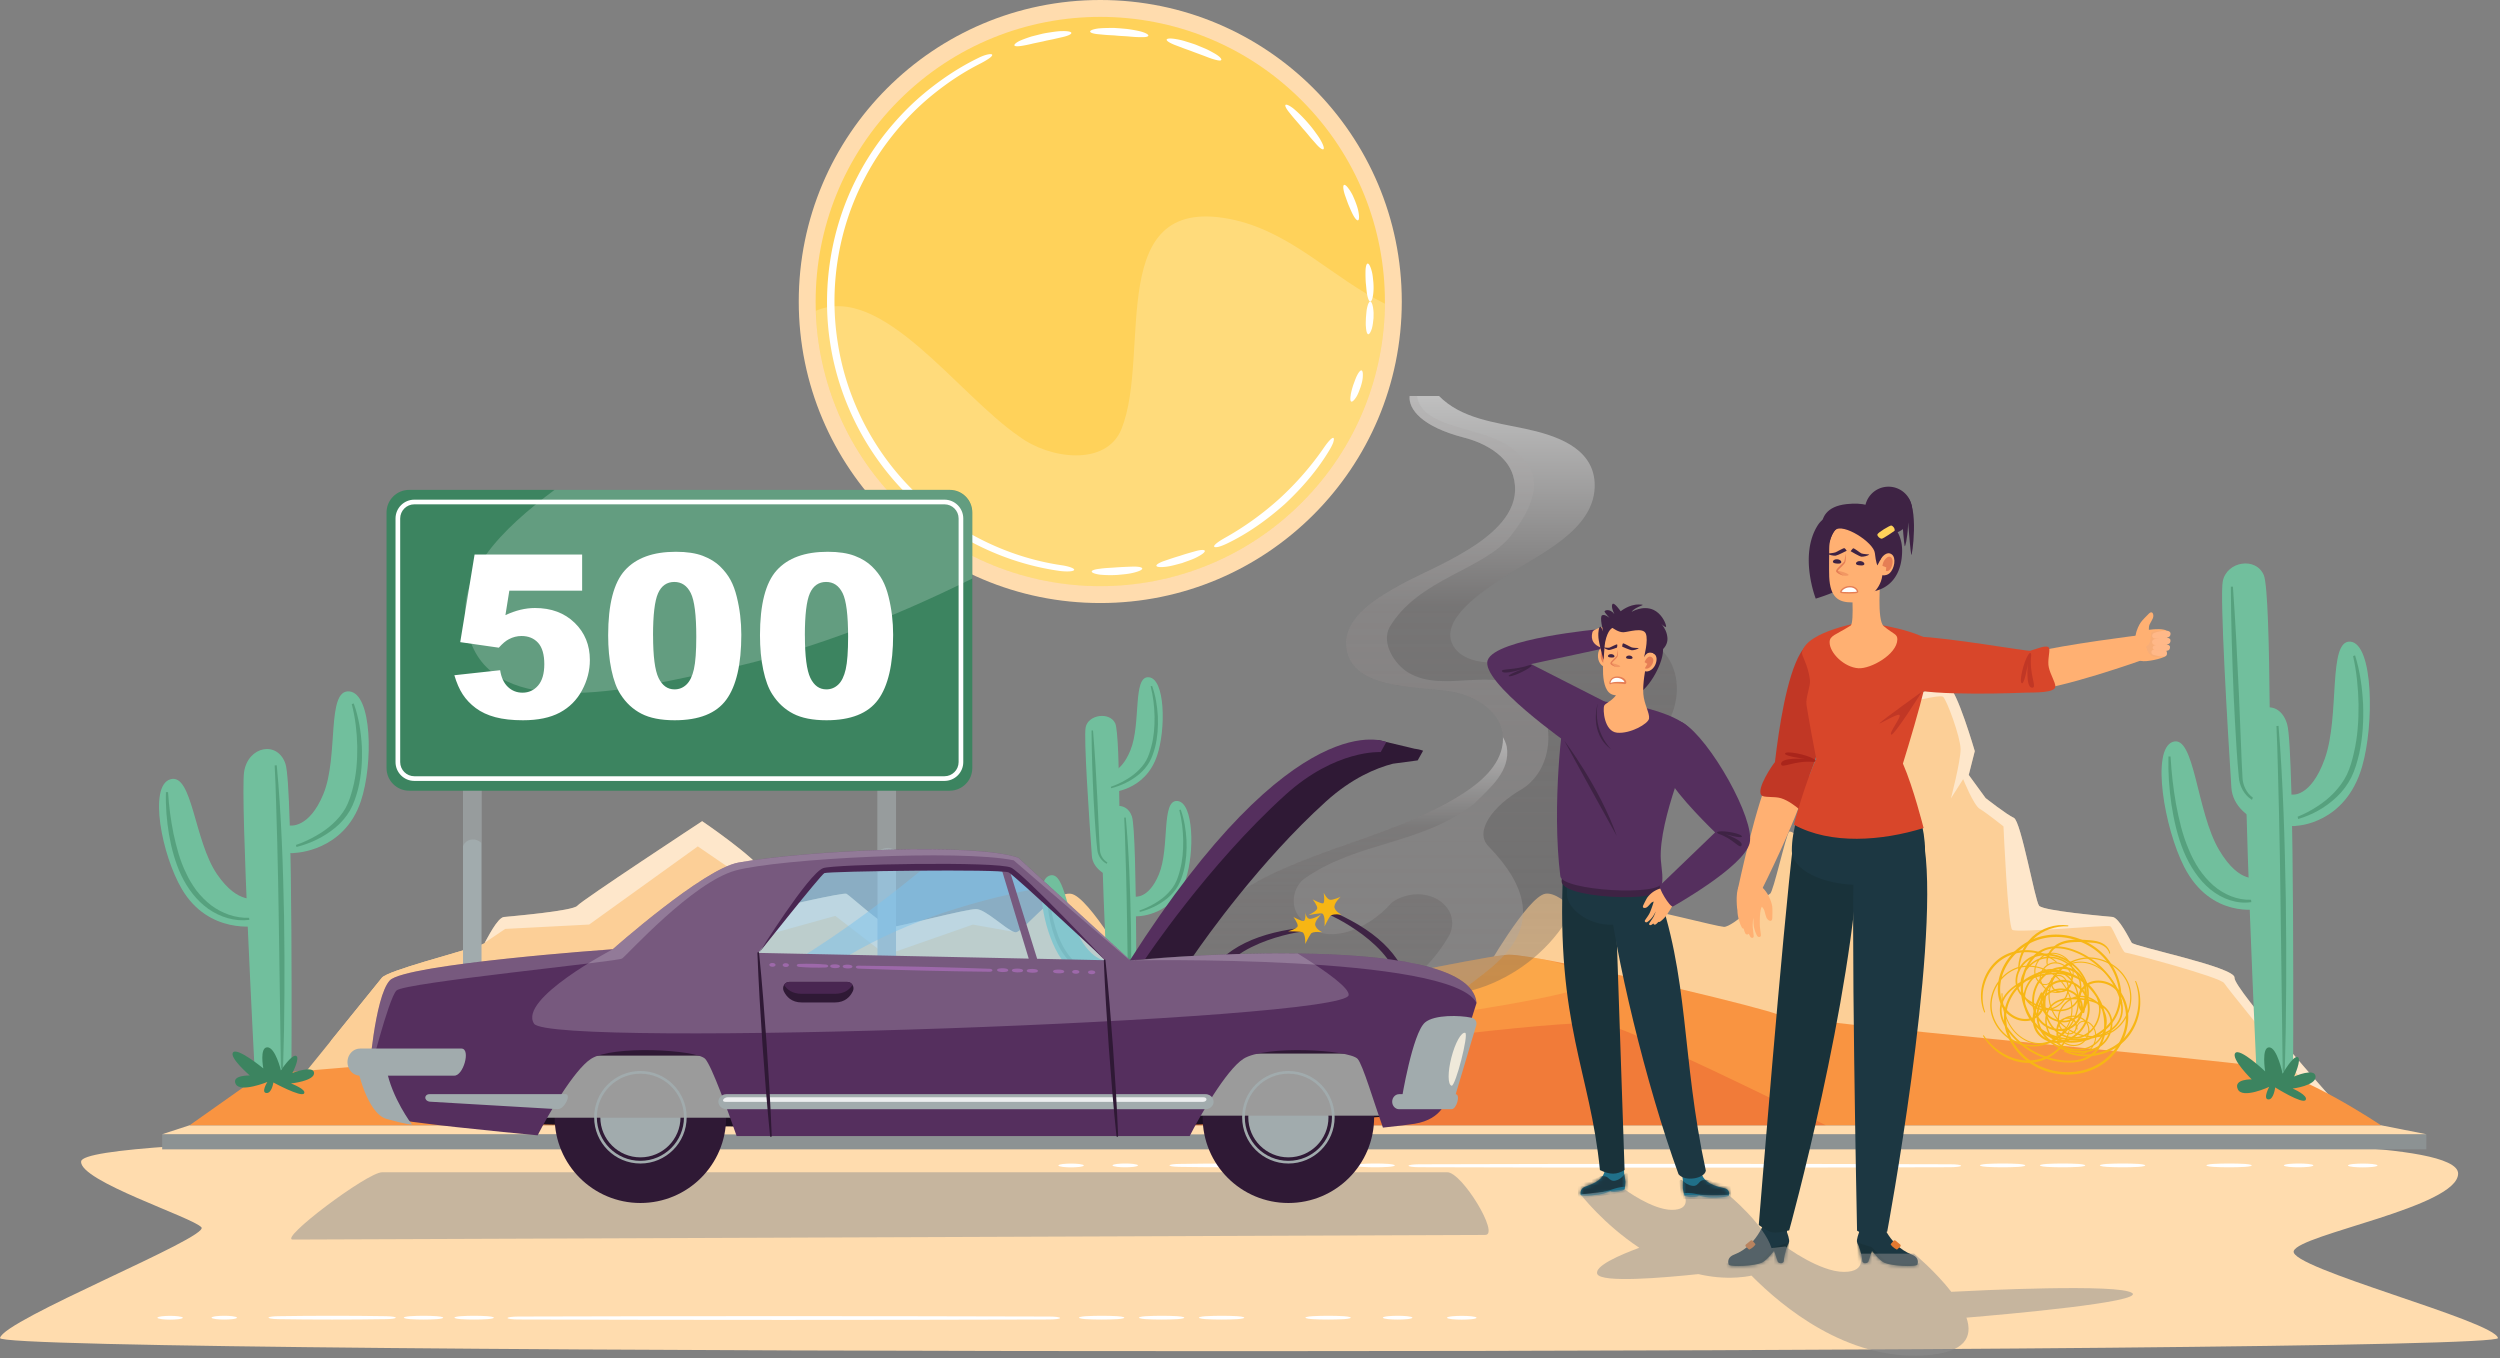 <svg width="659" height="358" fill="none" xmlns="http://www.w3.org/2000/svg"><rect width="100%" height="100%" fill="#808080" stroke="none"/><g clip-path="url(#clip0_227_16120)"><path d="M290.03 158.96c43.896 0 79.48-35.584 79.48-79.48S333.926 0 290.03 0s-79.48 35.584-79.48 79.48 35.584 79.48 79.48 79.48z" fill="#FFDCAE"/><path d="M343.087 132.533c29.301-29.301 29.301-76.807 0-106.108-29.301-29.302-76.807-29.302-106.108 0-29.301 29.3-29.301 76.807 0 106.108 29.301 29.301 76.807 29.301 106.108 0z" fill="#FFD25A"/><path opacity=".2" d="M295.64 113.04c-4 10-19 8-27 2-16.28-11.14-36.24-40.64-53.57-33.11.43 13.51 4.42 26.11 11.08 36.9.16.07.33.15.49.21-.16-.07-.32-.14-.49-.21 13.21 21.41 36.88 35.68 63.88 35.68 41.25 0 74.71-33.29 75.01-74.46-13.63-6.67-24.08-18.4-39.4-22.01-35-8-22 35-30 55z" fill="#fff"/><path d="M269.43 10.49c.84-.33 1.7-.63 2.56-.9l2.63-.66c.88-.21 1.78-.33 2.67-.47.9-.13 1.79-.26 2.7-.26 2.12-.05 3 .36 2.03.92-.4.23-1.05.45-1.82.63-.86.2-1.73.39-2.59.59-.86.19-1.73.33-2.58.56l-2.59.54c-.85.21-1.72.41-2.59.56-2.03.38-2.99.22-2.16-.54.35-.31.96-.67 1.72-.95l.02-.02zm20.28-3c.9-.1 1.81-.1 2.71-.12h1.36l1.36.09c.9.09 1.81.14 2.7.28.89.14 1.79.3 2.67.51 2.05.53 2.78 1.23 1.69 1.46-.45.11-1.13.09-1.92.08-.89-.02-1.77-.08-2.65-.17-.88-.08-1.76-.11-2.64-.17l-1.32-.12-1.32-.07c-.88-.04-1.76-.14-2.64-.22-2.05-.16-2.94-.66-1.92-1.12.42-.19 1.11-.34 1.92-.44v.01zm20.3 2.82c.9.15 1.78.36 2.64.64.86.27 1.73.53 2.58.84l2.51 1.04c.83.36 1.62.81 2.41 1.25 1.83 1.05 2.31 1.97 1.22 1.87-.45-.04-1.12-.21-1.87-.45-.85-.27-1.66-.62-2.49-.92l-2.48-.92c-.82-.33-1.66-.6-2.48-.91-.82-.31-1.65-.63-2.48-.94-1.91-.78-2.63-1.47-1.52-1.64.46-.06 1.15 0 1.96.14zm31.09 18.43c1.38 1.17 2.65 2.47 3.83 3.85.59.68 1.16 1.39 1.69 2.13s1.08 1.45 1.51 2.25c1.05 1.84 1.1 2.82.15 2.23-.39-.24-.89-.71-1.41-1.31-.57-.68-1.19-1.31-1.74-2-.56-.68-1.12-1.36-1.72-2.01-1.11-1.37-2.32-2.65-3.41-4.05-1.32-1.58-1.6-2.55-.56-2.15.43.17 1.03.54 1.66 1.05v.01zm14.63 21.3c.31.46.58.94.83 1.43.23.5.44 1 .65 1.51.39 1.02.77 2.05.93 3.15.34 2.11-.18 2.56-1.13 1.1-.11-.17-.23-.38-.35-.59-.5-.96-.89-1.94-1.31-2.92-.18-.5-.37-1-.54-1.5-.18-.5-.37-1-.5-1.52-.52-2.01-.09-2.59 1-1.22.13.17.28.37.42.58v-.02zm5.77 21.13c.34 1.06.4 2.15.52 3.24.08 1.09.09 2.18-.07 3.28-.3 2.11-.93 2.39-1.4.7-.06-.2-.11-.44-.16-.67-.2-1.06-.24-2.12-.37-3.18-.07-1.06-.09-2.12-.07-3.2.09-2.07.68-2.5 1.32-.86.08.2.16.44.23.68v.01zm-82.09 79.34c-15.01-2.09-29.24-9.24-40.03-19.89-10.81-10.65-18.12-24.8-20.49-39.81-2.4-15 .12-30.73 7.11-44.2 3.46-6.76 8.06-12.9 13.44-18.23 2.7-2.66 5.63-5.08 8.71-7.28 3.08-2.2 6.33-4.17 9.73-5.82 1.87-.95 3.55-1.23 3.66-.84.13.43-1.24 1.32-2.96 2.23a67.273 67.273 0 00-9.46 5.79c-2.99 2.18-5.83 4.56-8.44 7.18-5.21 5.24-9.66 11.25-13 17.84-6.78 13.13-9.19 28.44-6.82 43.02 2.27 14.59 9.34 28.38 19.85 38.77 10.47 10.42 24.27 17.49 38.93 19.7 2.03.27 3.6.84 3.51 1.23-.09.44-1.75.55-3.74.31zm10.52-.59c1.49-.23 2.98-.23 4.46-.37 1.48-.09 2.97-.16 4.47-.2 2.07 0 2.85.43 1.71 1.03-.37.18-.9.36-1.51.52-1.49.41-3.02.51-4.54.65-1.53.09-3.06.07-4.58-.07-2.1-.3-2.77-.87-1.55-1.27.39-.13.94-.23 1.56-.29h-.02zm16.83-2.01c1.41-.5 2.82-.97 4.25-1.39 1.41-.48 2.84-.87 4.28-1.28 2-.52 2.88-.27 1.9.58-.31.27-.79.58-1.34.87-1.34.76-2.82 1.19-4.25 1.73-1.48.38-2.94.85-4.48 1-2.11.23-2.89-.16-1.81-.85.35-.22.86-.45 1.44-.67l.01.01zm15.85-5.98c5.29-2.92 10.21-6.48 14.68-10.51 4.44-4.08 8.43-8.64 11.84-13.63 1.18-1.68 2.22-2.73 2.44-2.25.09.2.02.62-.16 1.18-.21.54-.55 1.22-.97 1.92-3.18 5.31-7.28 10.04-11.8 14.26-4.63 4.11-9.72 7.76-15.3 10.42-.95.45-1.79.76-2.39.87-.6.1-.95.03-.91-.23.08-.41 1.17-1.23 2.57-2.02v-.01zm33.43-37.84c.16-.9.4-1.76.68-2.62.33-.84.59-1.69 1-2.51.96-1.86 1.65-1.76 1.51.32v.11c-.07.94-.31 1.83-.6 2.71-.33.86-.61 1.75-1.11 2.54-1.16 1.81-1.81 1.58-1.48-.42 0-.04.02-.09.02-.13h-.02z" fill="#fff"/><path d="M360.08 86.44c-.11-.91-.06-1.81-.02-2.71.11-.89.1-1.79.32-2.68.47-2.04 1.16-2.12 1.54-.07 0 .03.01.08.02.11.15.92.18 1.85.12 2.77-.1.92-.18 1.84-.43 2.74-.66 2.05-1.35 1.99-1.54-.02 0-.04-.01-.09-.02-.13l.01-.01z" fill="#fff"/><path d="M585.29 301.67s62.67-1.13 62.67 7.68c0 8.81-41.86 16-43.33 20.42-1.47 4.42 53.09 18.46 53.83 22.94.74 4.48-659.19 4.74-658.45 0 .74-4.74 55.3-26.57 53.09-29.18-2.21-2.61-32.29-12.23-31.71-17.39 1.51-13.33 563.91-4.48 563.91-4.48l-.01.01z" fill="#FFDCAE"/><path d="M616.09 291.16l-4.45-.52-226.76-26.29 6.39-8.01s11.36-20.02 16.11-20.76c4.75-.72 12.68 10.14 14.58 10.14 1.9 0 7.77-6.1 10.46-6.1 2.69 0 19.82 4.53 22 4.7 2.19.18 11.28-8.35 12.17-8.74.87-.38 4.19-15.63 5.03-16.34.83-.7 7.88 5.75 9.42 6.28 1.54.52 3.19 13.58 3.19 13.58s1.76-5.22 4.13-9.23c2.37-4 16.24-13.41 16.24-13.41s-3.18-6.87-4.28-9.89c-.55-1.51.56-19.19 1.69-21.1 1.13-1.91 9.34-5.22 11.56-4.53 2.22.7 6.97 17.06 6.97 17.06l-1.59 6.28 4.44 6.09s5.54 4.36 7.45 5.22c1.9.87 5.54 21.77 6.65 23.16 1.11 1.39 17.6 2.79 19.34 2.96 1.75.18 4.44 5.75 5.07 6.79.63 1.04 27.42 6.45 27.11 9.23-.32 2.79 27.06 33.43 27.06 33.43h.02z" fill="#FCCF97"/><path opacity=".5" d="M616.09 291.16l-4.45-.52c-10.4-12.77-24.74-30.43-25.33-31.46-.92-1.62-25.4-8.09-26.09-8.09-.69 0-3.23-6.46-3.93-6.92-.69-.46-24.71 1.85-25.86.92-1.16-.92-2.31-27.25-2.31-27.25s-4.62-3.69-6.24-4.61c-1.62-.93-4.39-7.85-4.39-7.85l-3.23 5.08s2.55-9.71 2.55-12.94c0-3.23-3.7-13.16-4.62-13.85-.92-.7-10.16 1.79-10.16 1.79 1.13-1.92 9.34-5.22 11.56-4.53 2.22.7 6.97 17.06 6.97 17.06l-1.59 6.28 4.44 6.09s5.54 4.36 7.45 5.22c1.9.87 5.54 21.77 6.65 23.16 1.11 1.39 17.6 2.79 19.34 2.96 1.75.18 4.44 5.75 5.07 6.79.63 1.04 27.42 6.45 27.11 9.23-.32 2.79 27.06 33.43 27.06 33.43v.01z" fill="#fff"/><path d="M313.24 278.82L78.06 290.65l-4.45.52s6.86-8.46 13.68-16.89c6.17-7.61 12.32-15.21 13.38-16.54 1.5-1.89 20.18-6.62 25.63-8.56.02 0 .05-.02.08-.03.82-.28 1.32-.5 1.4-.64.63-1.04 3.33-6.61 5.07-6.79 1.74-.17 18.23-1.57 19.34-2.96 1.11-1.39 32.9-22.29 32.9-22.29s13.87 9.41 16.24 13.41c2.38 4 4.13 9.23 4.13 9.23s16.77-3.89 17.65-3.51c.88.39 9.98 8.92 12.17 8.74 2.19-.17 19.31-4.7 22-4.7 2.51 0 7.79 5.32 10.03 6.02.16.05.31.08.43.08 1.9 0 9.83-10.86 14.58-10.14 4.75.73 16.11 20.76 16.11 20.76l14.82 22.47-.01-.01z" fill="#FCCF97"/><path d="M111.03 280.78s-5.75-2.06-5.3-3.24c.44-1.18 5.16-.15 5.16-.15s-2.51-3.54-1.18-4.72c1.33-1.18 9.14.44 9.14.44s-.44-3.83 3.98-4.86c4.42-1.03 5.45 3.24 5.45 3.24s3.54-5.3 5.75-3.83c2.21 1.47-2.36 6.93-2.36 6.93s9.43-5.01 11.64-2.95c2.21 2.06-6.93 8.25-6.93 8.25l-25.34.88-.01.01z" fill="#3C8460"/><path d="M42.75 302.97h596.84v-3.98H42.75v3.98z" fill="#8C9293"/><path d="M42.74 298.98l7.24-2.36h577.65l11.96 2.36H42.74z" fill="#FFDCAE"/><path d="M49.98 296.62h577.63c-.85-.57-20.17-13.46-31.95-15.47-12.05-2.04-122.4-11.68-127.03-13.73-3.83-1.68-43.8-11.32-62.42-14.64-.15-.03-.31-.06-.46-.08-.47-.08-.92-.16-1.35-.23-.45-.08-.89-.14-1.32-.22-2.4-.38-4.22-.59-5.28-.59h-.16c-.25 0-.59.03-1 .08-.1 0-.21.02-.31.03-16.06 1.9-126.8 26.44-134.2 25.88-7.07-.54-75.18-4.27-90.65-3.75-1.39.05-2.36.12-2.82.24-5.56 1.47-99.68 9.06-99.68 9.06l-19.01 13.43.01-.01z" fill="#F99441"/><path d="M540.95 257.9c.02 1.42-1.76 2.19-2.87 1.52-1.15-.59-1.77-1.85-1.84-3.08-.15-2.48 1.8-4.98 4.34-5.18 2.49-.21 4.99 1.42 5.77 3.8.74 2.35-.2 5.26-2.5 6.39-1.14.55-2.5.48-3.63 0-1.14-.48-2.13-1.43-2.45-2.67-.66-2.51 1.61-5.18 4.18-5.02 1.26.05 2.45.68 3.27 1.61.83.94 1.23 2.25 1.02 3.49-.17 1.23-1.06 2.44-2.34 2.71-.62.16-1.28.12-1.88-.13-.59-.24-1.1-.76-1.28-1.39a2.6 2.6 0 01.18-1.88c.29-.57.87-1.05 1.54-1.09.67-.08 1.32.24 1.76.69.45.45.77 1.02.95 1.62.4 1.22.08 2.54-.47 3.63-.59 1.09-1.5 2-2.58 2.61-1.08.61-2.33.93-3.58.8-1.24-.11-2.43-.66-3.37-1.46-1.89-1.58-2.97-4.19-2.45-6.65.5-2.45 2.33-4.51 4.6-5.47 2.3-1 5.02-.65 7.13.6 2.12 1.23 3.79 3.38 4.13 5.86.18 1.22.09 2.49-.34 3.67-.42 1.17-1.21 2.24-2.3 2.88-1.08.66-2.37.86-3.6.81-1.24-.05-2.44-.34-3.6-.7-2.29-.72-4.66-1.76-6.21-3.75a5.833 5.833 0 01-1.24-3.48c-.01-1.26.37-2.49 1-3.56a7.61 7.61 0 012.61-2.62c1.08-.63 2.3-.98 3.53-1.08 4.95-.32 9.87 2.86 11.64 7.5.9 2.31.69 5.04-.58 7.18-.62 1.07-1.51 2.01-2.6 2.64-1.08.64-2.38.91-3.63.76a6.576 6.576 0 01-3.43-1.42c-.97-.79-1.71-1.92-1.9-3.19-.38-2.57 1.29-5.08 3.59-6.08 1.15-.53 2.49-.59 3.71-.31 1.22.3 2.35.91 3.26 1.77.92.84 1.62 1.94 2 3.13.37 1.2.45 2.47.27 3.7a9.456 9.456 0 01-3.73 6.23c-1 .74-2.15 1.28-3.39 1.52-1.23.25-2.53.14-3.71-.29-1.18-.43-2.25-1.19-3-2.22-.75-1.03-1.11-2.31-1.12-3.56 0-2.53 1.07-4.83 2.12-6.99.07-.14.24-.2.38-.13.05.02.09.06.12.1.47.75.67 1.64.63 2.5-.05.87-.34 1.7-.78 2.44-.85 1.49-2.55 2.49-4.28 2.49-1.73.05-3.39-.65-4.67-1.76-1.29-1.12-2.11-2.71-2.46-4.34-.73-3.31.18-6.78 1.96-9.56 1.81-2.79 4.51-4.99 7.63-6.16 6.29-2.35 13.74-.32 18.29 4.5 2.28 2.41 3.84 5.51 4.3 8.81.5 3.29-.38 6.82-2.56 9.38-2.14 2.57-5.27 4.23-8.56 4.7-1.64.24-3.34.17-4.96-.24-1.62-.41-3.13-1.18-4.46-2.18-2.65-2.02-4.53-4.97-5.36-8.17-.84-3.2-.57-6.75 1.03-9.69.79-1.46 1.89-2.79 3.31-3.7 1.41-.93 3.13-1.35 4.79-1.29 1.67.05 3.3.47 4.83 1.08 1.54.59 3 1.39 4.35 2.34 2.7 1.89 4.94 4.44 6.47 7.36.76 1.46 1.37 3.03 1.59 4.69.24 1.65-.08 3.43-1.05 4.83-.96 1.41-2.4 2.37-3.92 3.03-1.52.66-3.15 1.03-4.78 1.24-3.25.42-6.67.19-9.71-1.17-3.01-1.36-5.52-3.98-6.41-7.22-.46-1.6-.43-3.36.14-4.94a8.442 8.442 0 012.97-3.95c1.36-.97 3.08-1.5 4.76-1.24 1.67.25 3.2 1.15 4.32 2.38 1.14 1.23 1.85 2.83 2.08 4.47.24 1.65.07 3.34-.44 4.92-1.02 3.16-3.4 5.82-6.36 7.29-2.93 1.52-6.57 1.74-9.6.37-3.02-1.33-5.5-3.94-6.47-7.13-1-3.19-.14-6.79 1.92-9.36 1.01-1.31 2.34-2.37 3.84-3.07 1.51-.7 3.21-.94 4.85-.79 3.3.3 6.41 2.09 8.36 4.76 1.96 2.63 2.85 6.18 1.9 9.38-.96 3.17-3.71 5.77-6.99 6.37-1.63.32-3.36.03-4.84-.69-1.49-.72-2.78-1.83-3.76-3.15-1.98-2.68-2.68-6.06-2.73-9.31 0-.07.05-.12.12-.13.07 0 .12.05.13.12.06 3.22.75 6.55 2.69 9.16.96 1.29 2.22 2.37 3.67 3.06 1.44.7 3.1.97 4.68.66 3.17-.59 5.85-3.12 6.76-6.18.92-3.1.05-6.55-1.86-9.12-1.9-2.6-4.94-4.34-8.14-4.63-1.6-.14-3.24.09-4.69.77-1.45.68-2.74 1.71-3.71 2.98-1.99 2.51-2.82 5.99-1.85 9.06.93 3.08 3.35 5.62 6.28 6.91 2.94 1.32 6.44 1.11 9.3-.37 2.87-1.43 5.18-4.01 6.16-7.07.49-1.52.66-3.16.42-4.74-.23-1.58-.9-3.09-1.99-4.26-1.07-1.17-2.52-2.02-4.08-2.24-1.57-.24-3.18.26-4.46 1.18a8.016 8.016 0 00-2.82 3.75c-.54 1.49-.56 3.15-.12 4.68.85 3.09 3.28 5.63 6.19 6.93 2.94 1.32 6.28 1.54 9.47 1.12 1.6-.2 3.18-.56 4.65-1.21 1.46-.64 2.83-1.56 3.71-2.87.9-1.3 1.19-2.94.97-4.51-.2-1.58-.8-3.1-1.54-4.52-1.5-2.85-3.69-5.33-6.33-7.18-1.32-.93-2.74-1.7-4.24-2.28-1.49-.59-3.07-1-4.66-1.04-1.59-.06-3.18.35-4.5 1.21-1.33.86-2.37 2.12-3.13 3.52-1.52 2.82-1.78 6.22-.97 9.31.8 3.09 2.63 5.94 5.17 7.87 1.27.96 2.72 1.69 4.26 2.08 1.54.39 3.16.46 4.74.23 3.15-.46 6.16-2.07 8.19-4.52 2.06-2.44 2.9-5.78 2.42-8.93-.45-3.16-1.95-6.16-4.15-8.48-4.38-4.65-11.61-6.59-17.63-4.33-2.99 1.11-5.6 3.23-7.34 5.91-1.72 2.67-2.58 5.99-1.89 9.1.33 1.54 1.09 3 2.27 4.03 1.17 1.02 2.72 1.67 4.27 1.62 1.56 0 3.02-.87 3.8-2.21.81-1.3.99-3.05.16-4.33l.49-.03c-1.05 2.14-2.07 4.39-2.07 6.73 0 1.16.34 2.31 1.01 3.24.67.93 1.66 1.63 2.74 2.03 2.19.85 4.72.26 6.58-1.14 1.9-1.38 3.19-3.55 3.52-5.87.18-1.16.1-2.35-.24-3.46a6.696 6.696 0 00-1.85-2.91 6.83 6.83 0 00-3.03-1.65c-1.13-.25-2.33-.21-3.38.28-2.1.91-3.65 3.25-3.3 5.54.34 2.31 2.61 3.97 4.89 4.2 2.34.32 4.61-1.13 5.76-3.16 1.2-2.03 1.4-4.57.56-6.78-1.66-4.42-6.44-7.53-11.16-7.21-1.17.09-2.33.42-3.34 1.01-1.01.6-1.85 1.46-2.46 2.46-.6 1-.96 2.16-.95 3.32.01 1.16.43 2.3 1.15 3.22 1.45 1.87 3.74 2.9 6 3.61 1.14.35 2.31.63 3.49.68 1.17.05 2.37-.14 3.37-.75 1-.59 1.73-1.57 2.13-2.66.4-1.1.49-2.31.32-3.47-.32-2.35-1.89-4.4-3.93-5.58-2.02-1.2-4.61-1.53-6.78-.59-2.17.91-3.91 2.88-4.39 5.19-.49 2.31.52 4.8 2.32 6.3.89.76 2.01 1.27 3.17 1.38 1.16.12 2.35-.18 3.37-.76a6.39 6.39 0 002.45-2.47c.52-1.03.82-2.26.45-3.37-.17-.55-.46-1.07-.86-1.48-.4-.4-.94-.66-1.49-.59-1.15.08-1.77 1.5-1.44 2.55.16.53.58.96 1.1 1.18.52.22 1.12.26 1.67.12 1.14-.24 1.94-1.31 2.1-2.45.19-1.15-.17-2.36-.94-3.24-.77-.87-1.89-1.46-3.05-1.51-2.35-.17-4.49 2.35-3.87 4.64.61 2.28 3.56 3.49 5.67 2.49 2.15-1.03 3.07-3.82 2.36-6.04-.73-2.24-3.13-3.82-5.48-3.62-2.39.17-4.25 2.55-4.11 4.89.06 1.15.66 2.34 1.7 2.87.51.27 1.12.3 1.63.03.51-.24.9-.76.88-1.31 0-.07.04-.13.11-.13s.13.04.13.11l-.03.01z" fill="#F7B614"/><path d="M547.42 271.29c-.36-1.38 1.18-2.54 2.42-2.16 1.25.3 2.16 1.37 2.53 2.55.74 2.37-.55 5.27-2.97 6.07-2.36.8-5.18-.18-6.51-2.3-1.29-2.1-1.07-5.15.89-6.8.98-.81 2.31-1.06 3.53-.87 1.22.19 2.41.88 3.02 2 1.24 2.28-.32 5.42-2.85 5.88-1.23.25-2.54-.07-3.56-.78-1.03-.71-1.73-1.89-1.83-3.14-.13-1.23.44-2.63 1.62-3.2.56-.3 1.22-.42 1.85-.32.63.09 1.25.47 1.58 1.04.32.56.42 1.24.27 1.87-.14.63-.59 1.23-1.23 1.43-.63.24-1.34.09-1.88-.24-.55-.33-.99-.8-1.31-1.34-.68-1.09-.69-2.44-.41-3.64.31-1.2.98-2.3 1.88-3.15.9-.85 2.04-1.46 3.28-1.64 1.23-.19 2.51.05 3.62.6 2.22 1.08 3.88 3.35 3.97 5.87.1 2.5-1.17 4.93-3.15 6.41-1.99 1.52-4.71 1.84-7.06 1.13-2.35-.68-4.49-2.37-5.41-4.7-.47-1.15-.68-2.4-.55-3.64.13-1.23.63-2.46 1.54-3.35.89-.9 2.09-1.41 3.3-1.65s2.45-.26 3.66-.19c2.4.15 4.95.59 6.93 2.15.98.77 1.72 1.86 2.04 3.08.31 1.22.24 2.5-.12 3.69a7.634 7.634 0 01-1.9 3.17c-.89.88-2 1.5-3.17 1.89-4.73 1.5-10.27-.41-13.1-4.48-1.42-2.03-1.88-4.72-1.16-7.11.35-1.19.98-2.32 1.89-3.19.89-.88 2.1-1.46 3.34-1.61 1.24-.17 2.53.02 3.67.55 1.14.53 2.13 1.46 2.61 2.64.99 2.4-.04 5.24-2.02 6.77-.99.8-2.27 1.17-3.52 1.19-1.26 0-2.5-.32-3.59-.93a7.26 7.26 0 01-2.69-2.56 8.5 8.5 0 01-1.15-3.53c-.25-2.47.52-5.03 2.12-6.94.79-.96 1.78-1.76 2.92-2.29 1.13-.53 2.42-.75 3.67-.61s2.47.61 3.44 1.43c.97.82 1.64 1.98 1.94 3.19.61 2.46.12 4.95-.38 7.3-.03.15-.18.25-.34.22a.37.37 0 01-.14-.07c-.64-.61-1.05-1.43-1.21-2.28-.16-.85-.08-1.73.17-2.55.47-1.65 1.88-3.04 3.55-3.45 1.66-.46 3.45-.18 4.96.59 1.52.78 2.69 2.12 3.43 3.62 1.5 3.04 1.46 6.62.39 9.76-1.09 3.14-3.18 5.93-5.93 7.81-5.54 3.8-13.26 3.62-18.84.02-2.79-1.79-5.05-4.43-6.29-7.52-1.28-3.07-1.27-6.72.23-9.72 1.46-3.01 4.1-5.37 7.18-6.62 1.54-.63 3.2-.97 4.87-.95 1.67.01 3.33.39 4.85 1.05 3.06 1.32 5.59 3.73 7.17 6.65 1.58 2.9 2.17 6.41 1.33 9.65-.42 1.61-1.16 3.16-2.32 4.39-1.15 1.24-2.71 2.06-4.34 2.4-1.64.35-3.32.33-4.95.11-1.64-.2-3.25-.63-4.78-1.23a20.829 20.829 0 01-8.05-5.59c-1.09-1.23-2.06-2.61-2.67-4.17-.62-1.54-.75-3.35-.14-4.94.59-1.6 1.76-2.88 3.07-3.88 1.32-1.01 2.81-1.76 4.34-2.35 3.05-1.19 6.43-1.79 9.7-1.19 3.25.6 6.32 2.54 7.96 5.47.83 1.44 1.23 3.15 1.05 4.82a8.455 8.455 0 01-1.94 4.55c-1.08 1.26-2.63 2.2-4.32 2.35-1.68.16-3.38-.34-4.76-1.27-1.4-.92-2.47-2.3-3.09-3.84-.63-1.54-.87-3.23-.75-4.88.23-3.32 1.9-6.47 4.42-8.6 2.48-2.18 5.96-3.26 9.23-2.66 3.26.57 6.29 2.51 7.99 5.37 1.74 2.86 1.76 6.56.39 9.55-.66 1.52-1.7 2.87-2.99 3.91-1.29 1.04-2.89 1.68-4.52 1.93-3.28.5-6.72-.49-9.26-2.61-2.54-2.09-4.25-5.31-4.09-8.65.17-3.31 2.22-6.49 5.26-7.87 1.51-.7 3.25-.84 4.86-.49 1.62.34 3.14 1.11 4.41 2.15 2.57 2.12 4.05 5.24 4.89 8.38.02.07-.02.13-.09.15-.07.02-.13-.02-.15-.09-.83-3.11-2.3-6.17-4.81-8.24-1.24-1.02-2.72-1.76-4.3-2.09-1.57-.33-3.24-.2-4.7.48-2.93 1.33-4.93 4.43-5.08 7.63-.14 3.23 1.52 6.37 4 8.4 2.47 2.06 5.84 3.03 9.02 2.53 1.58-.25 3.12-.87 4.37-1.88 1.24-1.01 2.25-2.31 2.89-3.79 1.33-2.91 1.3-6.49-.38-9.24-1.65-2.77-4.6-4.65-7.76-5.2-3.18-.58-6.52.47-8.93 2.59-2.45 2.08-4.07 5.14-4.28 8.34-.11 1.6.12 3.23.73 4.7.6 1.48 1.62 2.78 2.95 3.66 1.32.88 2.93 1.35 4.5 1.2 1.58-.14 3.02-1.02 4.05-2.21a8.013 8.013 0 001.83-4.32c.16-1.58-.21-3.19-1.01-4.57-1.57-2.79-4.54-4.67-7.67-5.24-3.17-.57-6.47.01-9.46 1.18-1.51.58-2.96 1.31-4.23 2.29-1.26.97-2.37 2.2-2.91 3.68-.56 1.48-.45 3.14.14 4.61.58 1.48 1.52 2.82 2.58 4.02 2.14 2.41 4.86 4.29 7.87 5.45 1.5.58 3.07 1 4.67 1.19 1.59.21 3.22.23 4.78-.11 1.56-.33 3-1.1 4.08-2.26 1.09-1.15 1.79-2.63 2.19-4.17.8-3.1.23-6.47-1.29-9.27-1.52-2.81-3.98-5.13-6.91-6.4-1.46-.63-3.05-.99-4.64-1-1.59-.01-3.18.32-4.66.92-2.95 1.21-5.48 3.49-6.87 6.35-1.42 2.86-1.43 6.3-.2 9.25 1.19 2.96 3.37 5.51 6.07 7.23 5.37 3.46 12.86 3.61 18.16-.03 2.64-1.8 4.66-4.48 5.7-7.5 1.03-3 1.06-6.44-.35-9.29-.69-1.41-1.78-2.65-3.17-3.36-1.38-.71-3.04-.97-4.53-.55-1.51.38-2.72 1.57-3.16 3.06-.47 1.46-.23 3.2.88 4.25l-.47.15c.5-2.33.96-4.76.39-7.03-.28-1.12-.88-2.17-1.75-2.9-.88-.74-2-1.18-3.15-1.31-2.33-.3-4.65.88-6.12 2.69-1.51 1.8-2.24 4.21-2.01 6.55.1 1.17.47 2.31 1.07 3.3a6.72 6.72 0 002.5 2.38c1.01.57 2.18.88 3.34.87 1.15-.03 2.31-.36 3.22-1.08 1.82-1.39 2.76-4.03 1.87-6.17-.89-2.16-3.48-3.23-5.75-2.9-2.35.25-4.21 2.21-4.83 4.45-.68 2.25-.26 4.78 1.09 6.71 2.68 3.89 8.06 5.76 12.56 4.32 1.11-.37 2.16-.97 3-1.78.83-.82 1.44-1.86 1.79-2.98.34-1.12.41-2.33.12-3.45a5.365 5.365 0 00-1.89-2.85c-1.86-1.47-4.33-1.92-6.69-2.06-1.19-.07-2.39-.06-3.55.18-1.15.23-2.27.71-3.09 1.53-.83.81-1.3 1.94-1.43 3.1-.12 1.17.08 2.36.52 3.45.87 2.2 2.9 3.82 5.15 4.48 2.25.68 4.84.38 6.72-1.06 1.88-1.4 3.1-3.74 3.01-6.09-.08-2.36-1.66-4.53-3.76-5.56-1.05-.52-2.26-.75-3.41-.58-1.16.16-2.24.74-3.09 1.54-.86.81-1.49 1.85-1.78 2.98-.26 1.13-.25 2.39.37 3.38.29.5.7.93 1.19 1.23.48.29 1.07.41 1.59.22 1.1-.36 1.36-1.88.79-2.82-.28-.48-.79-.8-1.35-.88-.56-.09-1.15.02-1.65.29-1.05.51-1.57 1.74-1.45 2.88a3.95 3.95 0 001.69 2.91c.96.66 2.18.96 3.32.73 2.33-.4 3.8-3.36 2.65-5.43-1.14-2.06-4.3-2.53-6.11-1.05-1.83 1.52-2.06 4.44-.84 6.43 1.24 2 3.95 2.96 6.19 2.2 2.28-.74 3.51-3.49 2.81-5.74-.34-1.11-1.2-2.11-2.34-2.38-.56-.14-1.16-.02-1.59.36-.43.36-.7.95-.54 1.48.02.06-.01.14-.08.16-.06.02-.14-.01-.16-.08l.02-.03z" fill="#F7B614"/><path d="M539.53 254.31c-.21-.9-.09-1.88.29-2.73.39-.85.99-1.59 1.71-2.18 1.46-1.21 3.38-1.61 5.18-1.71.91-.04 1.81 0 2.71.05.89.07 1.79.09 2.7.25.9.15 1.82.42 2.59.97.76.54 1.38 1.34 1.53 2.28.01.07-.04.13-.1.14-.06.01-.13-.03-.14-.09-.19-.84-.81-1.52-1.53-1.96-.72-.46-1.57-.68-2.43-.79-1.74-.17-3.55-.28-5.3-.21-1.74.07-3.51.44-4.87 1.5-1.34 1.02-2.37 2.69-2.09 4.44.01.07-.03.13-.1.14-.06.01-.13-.03-.14-.09l-.01-.01z" fill="#F7B614"/><path d="M542 253.72c-1.99-1.68-4.55-2.58-7.1-2.71-2.56-.13-5.18.52-7.27 1.99-2.11 1.44-3.63 3.67-4.41 6.12-.78 2.44-.83 5.15.05 7.6.02.06-.01.14-.08.16-.06.02-.13 0-.16-.07-1.03-2.46-1.1-5.29-.33-7.85.75-2.57 2.35-4.92 4.56-6.47 2.23-1.53 4.99-2.2 7.66-2.01 2.67.18 5.29 1.23 7.24 3.06.05.05.05.13 0 .18-.05.05-.12.05-.17 0h.01zm3.48 18.23c-.5 2.37-2.01 4.48-3.96 5.91a11.733 11.733 0 01-6.81 2.31c-2.44 0-4.85-.74-6.91-2a15.115 15.115 0 01-5.05-5.07c-.04-.06-.02-.14.04-.17s.13-.02.17.04c1.34 1.94 3.1 3.57 5.12 4.74 2.01 1.17 4.31 1.87 6.63 1.84 2.31 0 4.6-.79 6.5-2.12 1.89-1.33 3.41-3.26 4.04-5.53.02-.07.09-.1.15-.09.06.02.1.08.09.15l-.01-.01zm-1.29 5.03c2.57 1.04 5.43 1.24 8.12.72 2.69-.53 5.26-1.78 7.2-3.7 1.97-1.9 3.28-4.44 3.86-7.11.58-2.68.45-5.54-.53-8.14-.02-.06 0-.14.07-.16.06-.02.13 0 .16.07 1.13 2.59 1.39 5.55.83 8.34-.55 2.79-1.91 5.44-3.95 7.45-2.06 1.99-4.74 3.3-7.54 3.78-2.8.49-5.75.17-8.32-1.02-.06-.03-.09-.1-.06-.16s.1-.09.16-.06v-.01z" fill="#F7B614"/><path d="M532 256.1c-.1-1.68.19-3.39.84-4.97.64-1.58 1.63-3.01 2.87-4.19 1.26-1.15 2.77-2.03 4.39-2.55 1.62-.52 3.35-.69 5.02-.46.07 0 .12.07.11.14 0 .06-.07.11-.13.11-1.64-.08-3.29.18-4.82.73-1.53.55-2.96 1.39-4.14 2.5-1.2 1.09-2.14 2.45-2.8 3.94-.66 1.49-1.05 3.11-1.09 4.75 0 .07-.06.12-.13.12-.06 0-.12-.05-.12-.12z" fill="#F7B614"/><path d="M594.86 283.44s-3.81-82.46-2.78-90.15c1.03-7.69 8.76-9.46 10.82-2.37 2.06 7.1 1.55 95.22 1.55 95.22l-9.59-2.7z" fill="#71BF9D"/><path d="M598.28 217.3c-5.7-1.11-9.8-5.04-10.09-9.68-1-15.78-3.07-50.3-2.27-54.38 1.03-5.3 8.76-6.53 10.82-1.63 2.06 4.9 1.55 65.69 1.55 65.69h-.01zm-2.79 22.3s-12.65 2.71-19.73-11.07c-5.23-10.18-8.79-31.01-3-32.98 5.79-1.97 6.19 18.43 12.22 28.55 5.57 9.35 10.29 7.14 10.29 7.14 4.75-.16 4.96 8.21.21 8.37l.01-.01zm9.88-21.93s12.86-.39 17.27-15.56c3.26-11.21 2.95-32.43-3.07-32.97-6.02-.54-2.7 19.51-6.75 30.85-3.75 10.48-8.76 9.45-8.76 9.45-4.67.98-3.36 9.22 1.31 8.23z" fill="#71BF9D"/><path opacity=".5" d="M572.16 199.43c.23 4.19.71 8.37 1.43 12.47.77 4.08 1.7 8.15 3.3 11.86.73 1.89 1.69 3.63 2.75 5.28 1.11 1.61 2.35 3.09 3.76 4.33 2.82 2.45 6.39 3.94 9.97 3.8l.08.63c-3.8.58-7.64-.81-10.76-3.31-3.12-2.55-5.44-6.16-7.07-10.05-1.61-3.92-2.57-8.1-3.22-12.3-.61-4.21-.92-8.46-.8-12.73h.55l.01.02zm16.44-44.78c.34 4.76.64 9.52.89 14.28l.7 14.29.59 14.29c.09 2.38.18 4.77.33 7.12 0 2.27 1.07 4.44 2.75 5.63l-.25.57c-1.96-1.16-3.32-3.56-3.47-6.09-.24-2.39-.4-4.77-.57-7.15-.32-4.76-.54-9.53-.78-14.3-.17-4.77-.38-9.54-.5-14.31-.14-4.77-.21-9.54-.24-14.32l.55-.03v.02zm17.05 60.63c1.75-.7 3.46-1.58 5.07-2.64 1.62-1.03 3.15-2.24 4.5-3.65 1.34-1.42 2.55-3 3.42-4.81.86-1.79 1.42-3.85 1.88-5.88.96-4.09 1.22-8.38 1.19-12.65-.08-4.27-.5-8.55-1.44-12.7l.53-.19c1.3 4.12 1.89 8.48 2.11 12.85.17 4.37-.1 8.8-1.03 13.09-.51 2.14-1.1 4.23-2.08 6.23-1 1.95-2.29 3.68-3.79 5.1-2.99 2.85-6.51 4.78-10.22 5.86l-.14-.62v.01zm-5.03-23.94c.63 7.58 1.02 15.17 1.32 22.76.3 7.59.45 15.19.6 22.79.09 7.6.14 15.2.1 22.8l-.11 11.4-.26 11.4h-.55l-.58-45.57c-.08-7.59-.24-15.18-.4-22.77l-.29-11.38c-.09-3.79-.2-7.59-.38-11.38l.55-.05z" fill="#3C8460"/><path d="M593.55 284.53s-5.52-5.43-4.34-6.94c1.18-1.51 7.89 4.83 7.89 4.83s-1.05-6.34 1.05-6.34 3.55 6.94 3.55 6.94 2.76-4.83 3.95-4.38c1.19.45-.92 5.13-.92 5.13s5.52-2.42 5.66 0c.13 2.42-6.05 3.17-6.05 3.17s4.21 1.81 3.42 3.02-8.02-3.32-8.02-3.32-.39 3.32-1.84 3.17c-1.45-.15.26-3.32.26-3.32s-7.1 3.32-8.29.6c-1.18-2.72 3.68-2.57 3.68-2.57v.01z" fill="#3C8460"/><path d="M67.15 282.53s-3.84-72.35-2.8-79.09c1.04-6.75 8.82-8.3 10.9-2.08 2.08 6.23 1.56 83.54 1.56 83.54l-9.65-2.37h-.01z" fill="#71BF9D"/><path d="M67.79 244.07s-12.74 2.38-19.86-9.72c-5.26-8.93-8.85-27.2-3.02-28.93 5.83-1.73 6.23 16.17 12.31 25.04 5.61 8.2 10.36 6.26 10.36 6.26 4.78-.14 5 7.2.22 7.34l-.01.01zm9.95-19.25s12.95-.34 17.39-13.65c3.28-9.84 2.97-28.45-3.09-28.92-6.06-.47-2.71 17.11-6.8 27.06-3.77 9.2-8.83 8.29-8.83 8.29-4.7.86-3.38 8.09 1.32 7.22h.01z" fill="#71BF9D"/><path opacity=".5" d="M44.3 208.82c.23 3.67.71 7.35 1.44 10.94.78 3.58 1.71 7.15 3.32 10.4.74 1.66 1.71 3.18 2.77 4.64 1.12 1.41 2.37 2.71 3.79 3.8 2.84 2.15 6.44 3.46 10.04 3.33l.08.55c-3.82.5-7.69-.71-10.83-2.9-3.14-2.23-5.48-5.4-7.12-8.81-1.62-3.44-2.59-7.1-3.24-10.79-.61-3.7-.93-7.42-.81-11.17h.56v.01zm33.71 13.91c1.76-.61 3.49-1.39 5.1-2.31 1.63-.91 3.17-1.96 4.53-3.2 1.35-1.25 2.56-2.63 3.45-4.22.87-1.57 1.43-3.38 1.89-5.16.96-3.59 1.23-7.35 1.19-11.09-.08-3.74-.5-7.5-1.45-11.15l.53-.17c1.31 3.61 1.91 7.44 2.13 11.27.17 3.84-.1 7.72-1.04 11.49-.52 1.88-1.1 3.71-2.1 5.47-1 1.71-2.31 3.23-3.81 4.47-3.01 2.5-6.55 4.2-10.29 5.14l-.14-.54h.01zm-5.06-21c.64 6.65 1.03 13.31 1.33 19.97.31 6.66.45 13.33.6 20 .09 6.67.14 13.34.1 20l-.11 10-.26 10h-.56l-.58-39.98c-.08-6.66-.24-13.32-.4-19.98l-.29-9.99c-.09-3.33-.2-6.66-.38-9.98l.56-.05-.01.01z" fill="#3C8460"/><path d="M65.83 283.48s-5.56-4.77-4.37-6.09c1.19-1.32 7.95 4.24 7.95 4.24s-1.06-5.56 1.06-5.56 3.58 6.09 3.58 6.09 2.78-4.24 3.97-3.84c1.19.4-.93 4.5-.93 4.5s5.56-2.12 5.7 0c.13 2.12-6.09 2.78-6.09 2.78s4.24 1.59 3.44 2.65c-.79 1.06-8.08-2.91-8.08-2.91s-.4 2.91-1.85 2.78c-1.46-.13.26-2.91.26-2.91s-7.15 2.91-8.34.53c-1.19-2.38 3.71-2.25 3.71-2.25l-.01-.01z" fill="#3C8460"/><path opacity=".3" d="M481.28 296.62H210.43h.03c2.92-.43 201.03-30.34 213.04-26.65 9.83 3.03 44.96 20.29 57.78 26.66v-.01z" fill="#DD4026"/><path d="M523.73 306.81c1.39-.09 2.78-.1 4.16-.11 1.39.01 2.78.02 4.16.11 1.61.11 2.27.37 1.48.58-.33.09-.86.16-1.48.2-1.39.09-2.78.1-4.16.11-1.39-.01-2.78-.02-4.16-.11-1.61-.11-2.28-.37-1.48-.58.33-.09.86-.16 1.48-.2zm15.81 0c1.39-.09 2.78-.1 4.16-.11 1.39.01 2.78.02 4.16.11 1.61.11 2.27.37 1.48.58-.33.09-.86.16-1.48.2-1.39.09-2.78.1-4.16.11-1.39-.01-2.78-.02-4.16-.11-1.61-.11-2.28-.37-1.48-.58.33-.09.86-.16 1.48-.2zm15.81 0c1.39-.09 2.78-.1 4.16-.11 1.39.01 2.78.02 4.16.11 1.61.11 2.27.37 1.48.58-.33.09-.86.16-1.48.2-1.39.09-2.78.1-4.16.11-1.39-.01-2.78-.02-4.16-.11-1.61-.11-2.28-.37-1.48-.58.33-.09.86-.16 1.48-.2zm28.08 0c1.39-.09 2.78-.1 4.16-.11 1.39.01 2.78.02 4.16.11 1.61.11 2.27.37 1.48.58-.33.09-.86.16-1.48.2-1.39.09-2.78.1-4.16.11-1.39-.01-2.78-.02-4.16-.11-1.61-.11-2.28-.37-1.48-.58.33-.09.86-.16 1.48-.2zm19.98 0c.84-.09 1.68-.1 2.51-.11.84.01 1.68.02 2.51.11 1.61.18 1.85.49.53.71-.16.03-.34.05-.53.07-.84.09-1.68.1-2.51.11-.84-.01-1.68-.02-2.51-.11-1.61-.18-1.85-.49-.54-.71.16-.03.35-.05.54-.07zm16.9.02c.84-.09 1.68-.1 2.51-.11.84.01 1.68.02 2.51.11 1.61.18 1.85.49.53.71-.16.03-.34.05-.53.07-.84.09-1.68.1-2.51.11-.84-.01-1.68-.02-2.51-.11-1.61-.18-1.85-.49-.54-.71.16-.03.35-.05.54-.07zm-246.17.07c11.66-.04 23.33-.07 34.99-.08l34.99-.03 34.99.03c11.66.01 23.33.04 34.99.08 1.61 0 2.89.18 2.85.4-.04.21-1.3.37-2.85.38-11.66.04-23.33.07-34.99.08l-34.99.03-34.99-.03c-11.66-.01-23.33-.04-34.99-.08-1.61 0-2.89-.18-2.85-.4.04-.21 1.3-.37 2.85-.38zm-8.14.69c-1.17.09-2.34.1-3.51.11-1.17-.01-2.34-.02-3.51-.11-1.61-.13-2.15-.4-1.21-.62.3-.07.73-.12 1.21-.16 1.17-.09 2.34-.1 3.51-.11 1.17.01 2.34.02 3.51.11 1.61.13 2.16.4 1.22.62-.3.07-.73.12-1.22.16zm-13.35 0c-1.17.09-2.34.1-3.51.11-1.17-.01-2.34-.02-3.52-.11-1.61-.13-2.15-.4-1.21-.62.3-.07.73-.12 1.21-.16 1.17-.09 2.34-.1 3.52-.11 1.17.01 2.34.02 3.51.11 1.61.13 2.16.4 1.22.62-.3.07-.73.12-1.22.16zm-13.35 0c-4.75.09-9.5.1-14.25.11-4.75-.01-9.5-.02-14.25-.11-1.61-.03-2.73-.23-2.5-.45.19-.18 1.24-.31 2.5-.33 4.75-.09 9.5-.1 14.25-.11 4.75.01 9.5.02 14.25.11 1.61.03 2.73.23 2.5.45-.19.18-1.24.31-2.5.33zm-40.57 0c-.71.09-1.41.1-2.12.11-.71-.01-1.41-.02-2.12-.11-1.61-.21-1.65-.55-.08-.77.02 0 .06 0 .08-.01.71-.09 1.41-.1 2.12-.11.71.01 1.41.02 2.12.11 1.61.21 1.66.55.1.77-.03 0-.07 0-.1.01zm-14.27.02c-.71.09-1.41.1-2.12.11-.71-.01-1.41-.02-2.12-.11-1.61-.21-1.65-.55-.08-.77.02 0 .06 0 .08-.01.71-.09 1.41-.1 2.12-.11.71.01 1.41.02 2.12.11 1.61.21 1.66.55.1.77-.03 0-.07 0-.1.01z" fill="#fff"/><path opacity=".3" d="M262.34 282.58s158.01-17.6 156.34-23.6c-.92-3.28-7.07-5.16-12.47-6.19-.15-.03-.31-.06-.46-.08-.47-.08-.92-.16-1.35-.23-.45-.08-.89-.14-1.32-.22-3.03-.44-5.28-.59-5.28-.59h-.16c-.18.02-.52.04-1 .08-.1 0-.21.02-.31.03-16.06 1.9-126.8 26.44-134.2 25.88-7.07-.54-75.18-4.27-90.65-3.75-.2.08-.37.17-.51.24-11.74 6.65 91.36 8.44 91.36 8.44l.01-.01z" fill="#FFD25A"/><path d="M100.67 257.73c1.5-1.89 20.18-6.62 25.63-8.56-4.85 2.21-20.04 9.12-21 9.44-1.13.37-17.79 15.91-18.31 16.4l.3-.74c6.17-7.61 12.32-15.21 13.38-16.54z" fill="#FCCF97"/><path opacity=".5" d="M267.3 245.65l-10.85-1.93-22.9 8.01-13.36-10.3-27.48 7.63-1.53 12.6-22.51 6.87 18.32-9.55 1.14-10.31 10.31-15.64-14.5-9.92-28.63 20.6-22.14 1.15-5.39 3.64c.63-1.04 3.33-6.61 5.07-6.79 1.74-.17 18.23-1.57 19.34-2.96 1.11-1.39 32.9-22.29 32.9-22.29s13.87 9.41 16.24 13.41c2.38 4 4.13 9.23 4.13 9.23s16.77-3.89 17.65-3.51c.88.39 9.98 8.92 12.17 8.74 2.19-.17 19.31-4.7 22-4.7 2.51 0 7.79 5.32 10.03 6.02h-.01z" fill="#fff"/><path d="M292.61 273.12s-2.74-51.59-2-56.4c.74-4.81 6.29-5.92 7.77-1.48 1.48 4.44 1.11 59.58 1.11 59.58l-6.88-1.69v-.01z" fill="#71BF9D"/><path d="M295.07 231.74c-4.09-.69-7.04-3.16-7.25-6.06-.72-9.87-2.2-31.47-1.63-34.02.74-3.32 6.29-4.08 7.77-1.02 1.48 3.06 1.11 41.1 1.11 41.1zm-2 26.6s-9.08 1.69-14.17-6.93c-3.75-6.37-6.31-19.4-2.16-20.63 4.16-1.23 4.44 11.53 8.78 17.86 4 5.85 7.39 4.47 7.39 4.47 3.41-.1 3.56 5.13.15 5.24l.01-.01zm7.09-16.83s9.24-.24 12.4-9.74c2.34-7.01 2.12-20.29-2.21-20.63-4.32-.34-1.94 12.2-4.85 19.3-2.69 6.56-6.29 5.91-6.29 5.91-3.35.61-2.41 5.77.94 5.15l.01.01z" fill="#71BF9D"/><path opacity=".5" d="M276.31 233.21c.17 2.62.51 5.24 1.03 7.8.55 2.55 1.22 5.1 2.37 7.42.53 1.18 1.22 2.27 1.98 3.31.8 1 1.69 1.93 2.7 2.71 2.03 1.53 4.59 2.46 7.16 2.38l.06.39c-2.73.36-5.49-.51-7.73-2.07-2.24-1.59-3.91-3.85-5.08-6.29-1.15-2.45-1.84-5.07-2.31-7.69-.44-2.64-.66-5.29-.58-7.96h.4zm11.81-40.67c.24 2.98.46 5.96.64 8.94l.5 8.94.42 8.94c.07 1.49.13 2.98.24 4.46 0 1.42.77 2.78 1.98 3.52l-.18.36c-1.41-.72-2.38-2.23-2.49-3.81-.18-1.5-.29-2.98-.41-4.48-.23-2.98-.38-5.96-.56-8.94-.13-2.98-.27-5.97-.36-8.95-.1-2.98-.15-5.97-.17-8.96l.4-.02h-.01zm12.24 47.47c1.25-.44 2.49-.99 3.64-1.65 1.16-.65 2.26-1.4 3.23-2.29.96-.89 1.83-1.88 2.46-3.01.62-1.12 1.02-2.41 1.35-3.68.69-2.56.88-5.25.85-7.91-.06-2.67-.36-5.35-1.03-7.95l.38-.12c.93 2.58 1.36 5.31 1.52 8.04.12 2.74-.07 5.5-.74 8.19-.37 1.34-.79 2.65-1.5 3.9-.72 1.22-1.65 2.3-2.72 3.19-2.15 1.78-4.67 2.99-7.34 3.67l-.1-.39v.01z" fill="#3C8460"/><path d="M292.62 208.89s9.24-.24 12.4-9.74c2.34-7.01 2.12-20.29-2.21-20.63-4.32-.34-1.94 12.2-4.85 19.3-2.69 6.56-6.29 5.91-6.29 5.91-3.35.61-2.41 5.77.94 5.15l.01.01z" fill="#71BF9D"/><path opacity=".5" d="M292.81 207.4c1.25-.44 2.49-.99 3.64-1.65 1.16-.65 2.26-1.4 3.23-2.29.96-.89 1.83-1.88 2.46-3.01.62-1.12 1.02-2.41 1.35-3.68.69-2.56.88-5.25.85-7.91-.06-2.67-.36-5.35-1.03-7.95l.38-.12c.93 2.58 1.36 5.31 1.52 8.04.12 2.74-.07 5.5-.74 8.19-.37 1.34-.79 2.65-1.5 3.9-.72 1.22-1.65 2.3-2.72 3.19-2.15 1.78-4.67 2.99-7.34 3.67l-.1-.39v.01zm3.94 8.1c.45 4.74.73 9.49.94 14.24.22 4.75.32 9.51.43 14.26.06 4.76.1 9.51.07 14.27l-.08 7.13-.18 7.13h-.4l-.42-28.51c-.06-4.75-.17-9.5-.29-14.25l-.21-7.12c-.06-2.37-.14-4.75-.27-7.12l.4-.03h.01z" fill="#3C8460"/><path d="M291.67 273.8s-3.97-3.4-3.12-4.34c.85-.94 5.67 3.02 5.67 3.02s-.76-3.97.76-3.97 2.55 4.34 2.55 4.34 1.98-3.02 2.83-2.74c.85.28-.66 3.21-.66 3.21s3.97-1.51 4.06 0c.09 1.51-4.34 1.98-4.34 1.98s3.02 1.13 2.46 1.89c-.57.76-5.76-2.08-5.76-2.08s-.28 2.08-1.32 1.98c-1.04-.09.19-2.08.19-2.08s-5.1 2.08-5.95.38c-.85-1.7 2.64-1.61 2.64-1.61l-.01.02z" fill="#3C8460"/><path d="M126.93 198.14h-4.88v93.58h4.88v-93.58zm109.26 0h-4.88v93.58h4.88v-93.58z" fill="#A1ABAD"/><path d="M122.05 198.14v24.89c.84-2.06 3.56-2.27 4.88-.74v-24.15h-4.88zm109.26 0v27.06c.64-2.1 4.05-2.1 4.88-.7v-26.36h-4.88z" fill="#8E8E8E" opacity=".5"/><path d="M107.86 129.13h142.47c3.29 0 5.97 2.67 5.97 5.97v67.36c0 3.29-2.67 5.97-5.97 5.97H107.86c-3.29 0-5.97-2.67-5.97-5.97V135.1c0-3.29 2.67-5.97 5.97-5.97z" fill="#3C8460"/><path d="M123.23 166.29c5.11 23.5 39.22 16.31 62.33 11.24 25.37-4.97 48.55-14.07 70.73-25.03v-17.27c0-3.37-2.73-6.1-6.1-6.1H146.18c-13.88 10.35-26.56 22.73-22.96 37.16h.01z" fill="#fff" opacity=".2"/><path d="M248.96 205.85H109.22c-2.74 0-4.96-2.23-4.96-4.96v-64.22c0-2.74 2.23-4.96 4.96-4.96h139.74c2.74 0 4.96 2.23 4.96 4.96v64.22c0 2.74-2.23 4.96-4.96 4.96zm-139.74-72.91c-2.06 0-3.73 1.68-3.73 3.73v64.22c0 2.06 1.68 3.73 3.73 3.73h139.74c2.06 0 3.73-1.68 3.73-3.73v-64.22c0-2.06-1.68-3.73-3.73-3.73H109.22z" fill="#fff"/><path d="M125.12 146.18h28.33v9.52h-19.19l-1.03 6.45c1.33-.62 2.64-1.09 3.94-1.41 1.3-.31 2.58-.47 3.85-.47 4.3 0 7.78 1.3 10.46 3.9 2.68 2.6 4.01 5.87 4.01 9.81 0 2.77-.69 5.44-2.07 8-1.38 2.56-3.33 4.51-5.86 5.86-2.53 1.35-5.77 2.02-9.71 2.02-2.83 0-5.26-.27-7.28-.81-2.02-.54-3.74-1.34-5.16-2.4-1.42-1.06-2.56-2.27-3.44-3.62-.88-1.35-1.61-3.03-2.2-5.04l12.07-1.32c.29 1.93.98 3.4 2.05 4.41 1.07 1.01 2.35 1.51 3.84 1.51 1.66 0 3.03-.63 4.12-1.89 1.08-1.26 1.63-3.14 1.63-5.64 0-2.5-.55-4.43-1.64-5.62-1.09-1.19-2.55-1.79-4.37-1.79-1.15 0-2.27.28-3.34.85-.8.41-1.68 1.15-2.64 2.23l-10.17-1.46 3.78-23.09h.02zm35.19 21.3c0-8.16 1.47-13.88 4.41-17.14 2.94-3.26 7.42-4.89 13.43-4.89 2.89 0 5.26.36 7.12 1.07 1.86.71 3.37 1.64 4.54 2.78s2.09 2.34 2.77 3.6c.68 1.26 1.22 2.73 1.63 4.41.8 3.2 1.2 6.54 1.2 10.02 0 7.79-1.32 13.5-3.96 17.11-2.64 3.61-7.18 5.42-13.62 5.42-3.61 0-6.53-.58-8.76-1.73-2.23-1.15-4.05-2.84-5.48-5.07-1.04-1.58-1.84-3.74-2.42-6.49-.58-2.74-.86-5.78-.86-9.1v.01zm11.84.03c0 5.47.48 9.2 1.45 11.21.97 2 2.37 3 4.2 3 1.21 0 2.26-.42 3.15-1.27.89-.85 1.54-2.19 1.96-4.03.42-1.84.63-4.7.63-8.58 0-5.7-.48-9.54-1.45-11.5-.97-1.96-2.42-2.94-4.35-2.94-1.93 0-3.4 1-4.28 3-.88 2-1.32 5.71-1.32 11.12l.01-.01zm28.18-.03c0-8.16 1.47-13.88 4.41-17.14 2.94-3.26 7.42-4.89 13.43-4.89 2.89 0 5.26.36 7.12 1.07 1.86.71 3.37 1.64 4.54 2.78s2.09 2.34 2.77 3.6c.68 1.26 1.22 2.73 1.63 4.41.8 3.2 1.2 6.54 1.2 10.02 0 7.79-1.32 13.5-3.96 17.11-2.64 3.61-7.18 5.42-13.62 5.42-3.61 0-6.53-.58-8.76-1.73-2.23-1.15-4.05-2.84-5.48-5.07-1.04-1.58-1.84-3.74-2.42-6.49-.58-2.74-.86-5.78-.86-9.1v.01zm11.84.03c0 5.47.48 9.2 1.45 11.21.97 2 2.37 3 4.2 3 1.21 0 2.26-.42 3.15-1.27.89-.85 1.54-2.19 1.96-4.03.42-1.84.63-4.7.63-8.58 0-5.7-.48-9.54-1.45-11.5-.97-1.96-2.42-2.94-4.35-2.94-1.93 0-3.4 1-4.28 3-.88 2-1.32 5.71-1.32 11.12l.01-.01zm74.06 179.44c1.39-.09 2.78-.1 4.16-.11 1.39.01 2.78.02 4.16.11 1.61.11 2.27.37 1.48.58-.33.09-.86.16-1.48.2-1.39.09-2.78.1-4.16.11-1.39-.01-2.78-.02-4.16-.11-1.61-.11-2.28-.37-1.48-.58.33-.09.86-.16 1.48-.2zm15.81 0c1.39-.09 2.78-.1 4.16-.11 1.39.01 2.78.02 4.16.11 1.61.11 2.27.37 1.48.58-.33.09-.86.16-1.48.2-1.39.09-2.78.1-4.16.11-1.39-.01-2.78-.02-4.16-.11-1.61-.11-2.28-.37-1.48-.58.33-.09.86-.16 1.48-.2zm15.81 0c1.39-.09 2.78-.1 4.16-.11 1.39.01 2.78.02 4.16.11 1.61.11 2.27.37 1.48.58-.33.09-.86.16-1.48.2-1.39.09-2.78.1-4.16.11-1.39-.01-2.78-.02-4.16-.11-1.61-.11-2.28-.37-1.48-.58.33-.09.86-.16 1.48-.2zm28.08 0c1.39-.09 2.78-.1 4.16-.11 1.39.01 2.78.02 4.16.11 1.61.11 2.27.37 1.48.58-.33.09-.86.16-1.48.2-1.39.09-2.78.1-4.16.11-1.39-.01-2.78-.02-4.16-.11-1.61-.11-2.28-.37-1.48-.58.33-.09.86-.16 1.48-.2zm19.98 0c.84-.09 1.68-.1 2.51-.11.84.01 1.68.02 2.51.11 1.61.18 1.85.49.53.71-.16.03-.34.05-.53.07-.84.09-1.68.1-2.51.11-.84-.01-1.68-.02-2.51-.11-1.61-.18-1.85-.49-.54-.71.16-.03.35-.05.54-.07zm16.9.02c.84-.09 1.68-.1 2.51-.11.84.01 1.68.02 2.51.11 1.61.18 1.85.49.53.71-.16.03-.34.05-.53.07-.84.09-1.68.1-2.51.11-.84-.01-1.68-.02-2.51-.11-1.61-.18-1.85-.49-.54-.71.16-.03.35-.05.54-.07zm-246.18.07c11.66-.04 23.33-.07 34.99-.08l34.99-.03 34.99.03c11.66.01 23.33.04 34.99.08 1.61 0 2.89.18 2.85.4-.04.21-1.3.37-2.85.38-11.66.04-23.33.07-34.99.08l-34.99.03-34.99-.03c-11.66-.01-23.33-.04-34.99-.08-1.61 0-2.89-.18-2.85-.4.04-.21 1.3-.37 2.85-.38zm-8.13.69c-1.17.09-2.34.1-3.52.11-1.17-.01-2.34-.02-3.52-.11-1.61-.13-2.15-.4-1.21-.62.3-.07.73-.12 1.21-.16 1.17-.09 2.34-.1 3.52-.11 1.17.01 2.34.02 3.52.11 1.61.13 2.16.4 1.22.62-.3.07-.73.12-1.22.16zm-13.35 0c-1.17.09-2.34.1-3.52.11-1.17-.01-2.34-.02-3.51-.11-1.61-.13-2.15-.4-1.21-.62.3-.07.73-.12 1.21-.16 1.17-.09 2.34-.1 3.51-.11 1.17.01 2.34.02 3.52.11 1.61.13 2.16.4 1.22.62-.3.07-.73.12-1.22.16zm-13.35 0c-4.75.09-9.5.1-14.25.11-4.75-.01-9.5-.02-14.25-.11-1.61-.03-2.73-.23-2.5-.45.19-.18 1.24-.31 2.5-.33 4.75-.09 9.5-.1 14.25-.11 4.75.01 9.5.02 14.25.11 1.61.03 2.73.23 2.5.45-.19.18-1.24.31-2.5.33zm-40.57 0c-.71.09-1.41.1-2.12.11-.71-.01-1.41-.02-2.12-.11-1.61-.21-1.65-.55-.08-.77.02 0 .06 0 .08-.01.71-.09 1.41-.1 2.12-.11.71.01 1.41.02 2.12.11 1.61.21 1.66.55.1.77-.03 0-.07 0-.1.01zm-14.27.02c-.71.09-1.41.1-2.12.11-.71-.01-1.41-.02-2.12-.11-1.61-.21-1.65-.55-.08-.77.02 0 .06 0 .08-.01.71-.09 1.41-.1 2.12-.11.71.01 1.41.02 2.12.11 1.61.21 1.66.55.1.77-.03 0-.07 0-.1.01z" fill="#fff"/><path d="M391.52 325.53l-314.33 1.22c-3.89 0 19.64-17.74 23.53-17.74h280.79c3.89 0 13.9 16.51 10.01 16.51v.01z" fill="#8E8E8E" opacity=".5"/><path opacity=".8" d="M119.01 279.87h-24.6c-1.17 0 .24-2.1 1.41-2.1h24.44c1.17 0-.08 2.1-1.25 2.1zm-6.02 9.66s33.86 1.52 34.48 1.23c.62-.28.95-1.28.71-1.52s-35.19-.28-35.19-.28c-.45 0-.45.57 0 .57zm270.06 1.16H368.2c-.81 0-.41-1.46.26-1.47h14.81c.49 0 .27 1.47-.22 1.47z" fill="#fff"/><path d="M196.4 253.16s18.44-23.12 21.33-25.08c2.89-1.96 42.67-2.14 45.14-1.78.75.11 32.73 27.43 33.22 28.29.71 1.24-99.69-1.44-99.69-1.44v.01z" fill="#5BB2E8" opacity=".5"/><path d="M262.87 226.3c-.99-.14-7.96-.2-16.14-.09-11.94 9.92-24.24 19.31-37.4 27.28 3.3.08 7.1.18 11.22.27 15.95-10.06 33.71-15.78 52.15-19.43-5.34-4.51-9.57-7.99-9.83-8.03z" fill="#5BB2E8" opacity=".5"/><path d="M134.82 296.2s20.73.87 118.1.87c97.37 0 122.22-3.7 122.22-3.7s-8.21-24.28-14.95-28.11c-6.74-3.83-206.34-1.29-213.38 3.06-7.04 4.35-11.98 27.87-11.98 27.87l-.01.01z" fill="#1C0F21"/><path d="M168.81 317.11c12.482 0 22.6-10.118 22.6-22.6 0-12.482-10.118-22.6-22.6-22.6-12.482 0-22.6 10.118-22.6 22.6 0 12.482 10.118 22.6 22.6 22.6z" fill="#2F1935"/><path d="M168.81 305.08c5.837 0 10.57-4.732 10.57-10.57s-4.733-10.57-10.57-10.57c-5.838 0-10.57 4.732-10.57 10.57s4.732 10.57 10.57 10.57z" fill="#A1ABAD"/><path d="M204.15 278.26h-62.31v16.37h62.31v-16.37z" fill="#9B9B9B"/><path d="M168.81 306.35c6.539 0 11.84-5.301 11.84-11.84s-5.301-11.84-11.84-11.84-11.84 5.301-11.84 11.84 5.301 11.84 11.84 11.84z" stroke="#A1ABAD" stroke-width=".71" stroke-miterlimit="10"/><path d="M339.62 317.11c12.481 0 22.6-10.118 22.6-22.6 0-12.482-10.119-22.6-22.6-22.6-12.482 0-22.6 10.118-22.6 22.6 0 12.482 10.118 22.6 22.6 22.6z" fill="#2F1935"/><path d="M339.62 305.08c5.837 0 10.57-4.732 10.57-10.57s-4.733-10.57-10.57-10.57c-5.838 0-10.57 4.732-10.57 10.57s4.732 10.57 10.57 10.57z" fill="#A1ABAD"/><path d="M368.15 277.72h-62.31v16.37h62.31v-16.37z" fill="#9B9B9B"/><path d="M339.62 306.35c6.539 0 11.84-5.301 11.84-11.84s-5.301-11.84-11.84-11.84-11.84 5.301-11.84 11.84 5.301 11.84 11.84 11.84z" stroke="#A1ABAD" stroke-width=".71" stroke-miterlimit="10"/><path opacity=".5" d="M441.83 184.1c-1.04 7.01-5.94 12.37-11.48 16.4-3.36 2.44-7.27 4.96-9.68 8.54-3.06 4.53-2.06 9.51-2.07 14.65-.04 20.17-18.22 37.14-37.84 38.64l-60.91-1.35c-.18-.12-.35-.24-.52-.38-1.73-1.31-3.58-3.46-4.54-6.1-.21-.57-.39-1.17-.49-1.79-.65-3.37.29-7.35 4.52-11.36 17.55-16.67 45.9-18.83 66.62-32.03 4.67-2.98 10.01-7.4 10.69-13.4.8-7.06-5.53-11.54-11.64-13.19-7.98-2.15-27.93.09-29.56-11.84-1.14-8.21 8.77-13.72 14.77-17.01 9.36-5.13 33.64-13.61 29.14-28.56-1.58-5.23-7.3-8.53-12.96-9.98-11.13-2.88-14.64-7.51-14.3-10.96h7.75c5.91 6.01 14.76 6.93 22.58 8.61 7.71 1.65 17.92 4.73 18.44 14.22.69 12.71-15.63 19.31-24.26 25.13-4.59 3.08-17.32 11.15-12.88 18.12 4.05 6.36 16.72 4.08 22.74 2.57.9-.22 1.83-.49 2.75-.79 8.39-2.65 17.69-7.46 26.11-3.19 5.65 2.86 7.92 9.02 7.03 15.06l-.01-.01z" fill="url(#paint0_linear_227_16120)"/><path opacity=".4" d="M392.33 223.04c-3.8-3.89 1.24-10.68 8.83-15.02 8.67-5.42 9.01-18.84 2.51-25.35-9.75-7.59-22.99.39-32.52-5.42-3.34-2.03-7.09-7.47-4.92-11.81 7.59-13.01 25.13-15.22 32.16-24.38 4.76-6.2 9.61-14.75 2.03-21.25-7.04-7.92-25.49-5.77-26.89-15.44h-1.97c-.33 3.45 3.17 8.08 14.3 10.96 5.65 1.46 11.38 4.75 12.96 9.98 4.5 14.95-19.78 23.43-29.14 28.56-6 3.28-15.91 8.79-14.77 17.01 1.64 11.93 21.58 9.69 29.56 11.84 6.11 1.65 12.44 6.13 11.64 13.19-.68 6-6.01 10.42-10.69 13.4-20.71 13.2-49.06 15.36-66.62 32.03-4.23 4.02-5.16 7.99-4.52 11.36.1.62.28 1.22.49 1.79.96 2.64 2.82 4.79 4.54 6.1.18.13.34.26.52.38l60.91 1.35c1.39-.11 2.78-.3 4.15-.56 5.14-5.67 29.62-16 7.43-38.73l.01.01z" fill="url(#paint1_linear_227_16120)"/><path opacity=".4" d="M382 246.62c1.08-2.17 1.08-4.34 0-6.5-3.25-5.42-10.84-5.42-15.17-2.17-6.5 7.59-18.43 11.92-23.84 4.34-3.25-3.25-2.17-8.67 1.08-10.84 14.09-9.75 30.35-8.67 44.44-19.51 4.34-4.34 9.75-8.67 8.67-15.17-.23-.93-.58-1.73-1.01-2.46.02.52.02 1.06-.05 1.61-.68 6-6.01 10.42-10.69 13.4-20.71 13.2-49.06 15.36-66.62 32.03-4.23 4.02-5.16 7.99-4.52 11.36.1.62.28 1.22.49 1.79.96 2.64 2.82 4.79 4.54 6.1.18.13.34.26.52.38l46.42 1.03c6.4-3.38 11.8-8.65 15.73-15.39h.01z" fill="url(#paint2_linear_227_16120)"/><path d="M317.37 258.7c5.06-9.25 14.74-13.02 27.36-14.34.82-.07.7.91-.12.99 0 0-19.86 2.11-24.6 13.88l-2.64-.53zm54.54 2.85c-2.14-10.33-9.99-16.76-21.68-21.71-.92-.38-1.39.6-.47.97 0 0 18.38 7.82 19.47 20.47l2.68.27z" fill="#3E2344"/><path d="M342.09 251.33c-21.87-.28-43.29 1.71-44.11 1.79h-.02l-.69-.63-28.84-26.39c-11.22-4.04-55.65-1.99-73.76 1.27-9.29 1.67-33.14 22.85-33.14 22.85s-54.78 3.87-58.79 8.23c-4.01 4.35-5.54 25.54-5.54 25.54 1.6 5.04 3.8 9.44 5.93 10.67 1.85 1.08 30.76 3.88 38.59 4.62 2.56-5.04 9.53-17.24 14.07-20.17 5.64-3.64 27.78-2.43 30.09 0 1.74 1.84 6.21 14.35 8.3 20.36H313.6c2.49-4.93 9.57-17.4 14.16-20.36 5.64-3.64 27.79-2.43 30.1 0 1.36 1.45 4.42 11.84 6.68 18.13 3.92-.42 6.95-.78 8.39-1.02 7.48-1.25 8.28-6.43 8.28-6.43l8.01-25.42c-.89-10-24.26-12.76-47.13-13.03v-.01zm-142.21-.16s15.53-19.96 17.2-21.17c1.54-1.11 36.63-1.4 47.11-.31l6.98 23-71.29-1.51v-.01zm73.51 1.56l-7.07-22.69c6.78 4.53 24.87 23.07 24.87 23.07l-17.8-.38z" fill="#552F5E"/><path d="M355.51 262.3c-.76 6.79-210.44 14.09-214.73 7.55-4.27-6.54 20.75-19.62 20.75-19.62s23.84-21.18 33.14-22.85c18.11-3.26 62.54-5.31 73.76-1.27l28.84 26.39.69.63s21.83-2.08 44.13-1.79c8.17 5.1 13.62 9.19 13.42 10.96z" fill="#fff" opacity=".2"/><path d="M263.28 255.32c.35-.08.69-.08 1.03-.09.34.02.69.03 1.03.13.4.12.55.38.35.59-.08.09-.22.15-.37.19-.35.08-.69.08-1.03.09-.34-.02-.69-.03-1.03-.13-.4-.12-.55-.38-.35-.59.08-.09.22-.15.37-.19zm3.91.09c.35-.08.69-.08 1.03-.09.34.02.69.03 1.03.13.4.12.55.38.35.59-.08.09-.22.15-.37.19-.35.08-.69.08-1.03.09-.34-.02-.69-.03-1.03-.13-.4-.12-.55-.38-.35-.59.08-.09.22-.15.37-.19zm3.91.09c.35-.08.69-.08 1.03-.09.34.02.69.03 1.03.13.4.12.55.38.35.59-.08.09-.22.15-.37.19-.35.08-.69.08-1.03.09-.34-.02-.69-.04-1.03-.13-.4-.12-.55-.38-.35-.59.08-.09.22-.15.37-.19zm6.94.17c.35-.08.69-.08 1.03-.09.34.02.69.03 1.03.13.4.12.55.38.35.59-.08.09-.22.15-.37.19-.35.08-.69.08-1.03.09-.34-.02-.69-.03-1.03-.13-.4-.12-.55-.38-.35-.59.08-.09.22-.15.37-.19zm4.93.11c.21-.09.42-.09.62-.1.21.02.41.03.62.12.39.19.45.5.11.71-.04.02-.09.05-.13.07-.21.09-.42.09-.62.1-.21-.02-.41-.03-.62-.12-.39-.18-.45-.5-.12-.71.04-.03.09-.05.13-.07h.01zm4.18.12c.21-.09.42-.09.62-.1.21.02.41.03.62.12.39.19.45.5.11.71-.04.02-.09.05-.13.07-.21.09-.42.09-.62.1-.21-.02-.41-.03-.62-.12-.39-.19-.45-.5-.12-.71.04-.03.09-.05.13-.07h.01zm-60.84-1.35c2.88.03 5.77.07 8.65.12l8.65.18 8.65.23c2.88.08 5.76.18 8.65.29.4.02.71.2.69.42-.01.21-.33.37-.71.36-2.88-.03-5.77-.07-8.65-.12l-8.65-.18-8.65-.23c-2.88-.08-5.76-.18-8.65-.29-.4-.01-.71-.2-.69-.42.01-.21.33-.37.71-.36zm-2.03.64c-.29.08-.58.08-.87.09-.29-.02-.58-.03-.87-.13-.4-.14-.52-.42-.28-.63.08-.07.18-.12.3-.15.29-.08.58-.08.87-.09.29.02.58.03.87.13.4.13.52.41.29.62-.08.07-.18.12-.3.16h-.01zm-3.3-.08c-.29.08-.58.08-.87.09-.29-.02-.58-.03-.87-.13-.4-.14-.52-.42-.28-.63.08-.07.18-.12.3-.15.29-.08.58-.08.87-.09.29.02.58.03.87.13.4.13.52.41.29.62-.08.07-.18.12-.3.16h-.01zm-3.3-.08c-1.18.06-2.35.04-3.52.03-1.17-.04-2.35-.07-3.52-.19-.4-.04-.67-.25-.61-.46.05-.18.31-.3.63-.32 1.18-.06 2.35-.04 3.52-.03 1.17.04 2.35.07 3.52.19.4.04.67.25.61.46-.05.18-.31.3-.63.32zm-10.03-.23c-.18.09-.35.09-.53.1-.17-.02-.35-.03-.52-.12-.39-.22-.4-.56 0-.77 0 0 .01 0 .02-.01.18-.09.35-.09.53-.1.17.02.35.03.52.12.39.22.4.56 0 .77 0 0-.02 0-.02.01zm-3.52-.06c-.18.09-.35.09-.53.1-.17-.02-.35-.03-.52-.12-.39-.22-.4-.56 0-.77 0 0 .01 0 .02-.01.18-.09.35-.09.53-.1.17.02.35.03.52.12.39.22.4.56 0 .77 0 0-.02 0-.02.01z" fill="#9D68AA"/><path opacity=".2" d="M297.82 253.16l-30.61-26.38c-14.35-2.95-61.87-.42-73.27 2.67-11.39 3.09-28.68 22.36-29.95 23.21-1.27.85-57.38 6.33-59.48 8.44-2.11 2.11-7.31 22.9-7.31 22.9s1.54-21.19 5.54-25.54c4.01-4.35 58.79-8.23 58.79-8.23s23.84-21.18 33.14-22.85c18.11-3.26 62.54-5.31 73.76-1.27l28.84 26.39.56.67-.01-.01z" fill="#fff"/><path d="M373.03 197.4c-3.36-.81-9.59-2.31-9.86-2.35l-9.97 3.45s-16.38 9.93-16.61 10.22c-.24.29-18.41 19.58-18.57 19.87-.14.27-16.46 21.33-18.82 24.52 4.68-.43 10.47-.88 15.38-1.14 3.33-4.84 17.56-24.95 34.91-40.67 6.79-6.15 13.19-8.83 17.7-9.99l6.51-.87 1.43-2.55s-.71-.32-2.1-.51v.02z" fill="#2F1935"/><path d="M297.82 253.16c1.38-.04 4.03-.33 4.03-.33s16.38-24.65 36.99-43.32c13.28-12.03 25.11-11.26 25.11-11.26l1.49-2.65s-23.95-11.01-67.62 57.57v-.01z" fill="#552F5E"/><path d="M94.14 281.21s2.49 12.23 7.73 13.73 6.73 1.5 6.73 1.5-5.36-7.04-6.73-14.65l-7.73-.58zm289.14 8.69c.18-.63 4.52-15.04 5.87-19.68.25-.87-.32-1.74-1.27-1.95-3.06-.66-9.77-.85-12.24 1.25-3.32 2.82-6.18 20.38-6.18 20.38h13.82zm-191.77 2.49h126.25c.73 0 1.4-.34 1.8-.9.93-1.32-.1-3.07-1.8-3.07H191.51c-1.43 0-2.46 1.27-2.06 2.54.27.85 1.11 1.43 2.06 1.43z" fill="#A1ABAD"/><path opacity=".8" d="M317.07 290.45H191.21c-1.17 0-.53-1.21.64-1.21h125.38c1.17 0 1.01 1.21-.16 1.21z" fill="#fff"/><path d="M368.81 288.42c-1.22 0-2.1 1.27-1.76 2.54.23.85.95 1.43 1.76 1.43h13.78c1.35.08 2.47-3.89 1.12-3.97h-14.9zM94.9 276.41c-2.2 0-3.79 2.28-3.17 4.56.41 1.52 1.7 2.57 3.17 2.57h24.79c2.43.15 4.44-6.99 2.01-7.14H94.9v.01zm18.34 12.01c-1.43 0-1.6 1.68 0 1.98l33.77 1.98c1.84 0 3.68-3.97 2.04-3.97h-35.81v.01z" fill="#A1ABAD"/><path d="M294.3 299.48c-.4-3.85-.77-7.71-1.09-11.57l-.91-11.58-.76-11.59c-.23-3.87-.42-7.73-.58-11.61 0-.12.09-.22.21-.23.12 0 .22.08.23.2.4 3.85.77 7.71 1.09 11.57l.91 11.58.76 11.59c.23 3.87.42 7.73.58 11.61 0 .12-.09.22-.21.23-.12 0-.22-.08-.23-.2zm-94.21-48.32c.4 4.02.77 8.03 1.09 12.06l.91 12.07.76 12.08c.23 4.03.42 8.06.58 12.09 0 .12-.09.22-.21.23-.12 0-.22-.08-.23-.2-.4-4.02-.77-8.03-1.09-12.06l-.91-12.07-.76-12.08c-.23-4.03-.42-8.06-.58-12.09 0-.12.09-.22.21-.23.12 0 .22.08.23.2zm24.74 10.08c-.68 1.45-2.04 3.01-4.77 3.01h-8.69c-2.75 0-4.11-1.56-4.79-3.01-.26-.58-.18-1.19.11-1.66.29-.45.8-.76 1.41-.76h15.2c.63 0 1.14.32 1.42.79.29.47.37 1.07.11 1.63z" fill="#2F1935"/><path d="M224.72 259.61c-.71 1.17-2.07 2.36-4.66 2.36h-8.69c-2.63 0-3.99-1.2-4.68-2.38.29-.45.8-.76 1.41-.76h15.2c.63 0 1.14.32 1.42.79v-.01z" fill="#492651"/><path d="M382.63 286.19c-1.01-.26-1.03-3.59-.04-7.44.99-3.85 2.61-6.76 3.63-6.5 1.02.26-2.57 14.21-3.58 13.95l-.01-.01z" fill="#EFE9DA"/><path opacity=".2" d="M389.21 264.37c-6.67-12.88-91.39-11.21-91.39-11.21l.13-.03h.02c.82-.08 22.24-2.07 44.11-1.79 22.86.28 46.24 3.04 47.13 13.03z" fill="#fff"/><path d="M200.09 251.16s13-20.85 16.89-22.32c2.8-1.06 46.12-1.85 49.57-.12 3.45 1.73 24.62 24.19 24.62 24.19s-23.53-21.95-25.26-22.93c-1.73-.98-47.61-.32-48.6.17-.99.49-17.23 21.01-17.23 21.01h.01z" fill="#492651"/><path d="M340.92 241.72s2.39 1.29 2.81 1.03c.49-.3.39-2.27.39-2.27s.15 1.92 1.38 1.72c1.23-.2 2.81-1.18 2.81-1.18s-2.02 1.87-1.58 3c.44 1.13 1.82 1.72 1.82 1.72s-2.46-.34-3 .39-1.48 2.71-1.48 2.71.12-2.56-.72-3.09c-.39-.25-3.81-.26-3.81-.26s2.43-.65 2.53-1.39c.1-.74-1.15-2.41-1.15-2.41v.03z" fill="#F7B614"/><path d="M346 237.07s2.39 1.29 2.81 1.03c.49-.3.11-2.76.11-2.76s.82 1.64 1.62 1.83c.78.18 2.85-.79 2.85-.79s-2.02 1.87-1.58 3c.44 1.13 1.82 1.72 1.82 1.72s-2.46-.34-3 .39c-.54.74-1.48 2.71-1.48 2.71s.26-2.85-.58-3.38c-.39-.25-3.66.41-3.66.41s2.21-1.05 2.31-1.78c.1-.73-1.22-2.39-1.22-2.39v.01z" fill="#F7B614"/><path d="M467.04 203.18c-3.99 7.74-8.91 31.07-8.91 31.07.04 2.48 5.39 2.19 6.32.18 0 0 8.87-17.59 11.6-27.24 1.78-6.29-6.02-9.82-9.01-4.01z" fill="#FFB072"/><path d="M474.63 172.11c-3.69 6.22-5.72 19.99-6.76 28.79-.49.48-5.03 7.1-3.56 8.73.63.7 3.41.23 5.2.79 1.91.6 3.79 2.09 4.67 2.81.88.71 3.01-8.08 2.86-9 2.7-6.75 5.56-18.68 7.59-27.09 1.39-5.75-5.83-12.05-10-5.02v-.01z" fill="#C13725"/><path d="M478.17 200.09c-1.91-1.21-7.56-2.32-7.64-1.43-.07.71 5.32 1.38 5.32 1.38s-6.77-.52-6.34 1.48c.24 1.1 3.6-1.11 8.48-.68 0 0 1.32-.04.19-.76l-.01.01z" fill="#AA251B"/><path d="M467.14 238.81c-.12-.76-.62-2.39-1.65-3.8-2.48-3.42-5.67-2.26-6.86-1.56-1.1.64-.9 5.16-.65 6.51 0 1.78.76 3.89 1.17 4.54.13.21.3.3.47.3.16.59.32 1.04.44 1.24.26.42.73.38.9.07.16.36.31.64.4.78.33.53.96.41.92-.16-.09-1.23-.28-2.02-.28-2.9 0-.6.14-1.9.19-1.91 0 .53.01 1.1.05 1.66.09 1.4.71 2.76.96 3.13.36.51 1.04.3.98-.26-.14-1.26-.31-2.04-.3-2.94 0-.82-.03-3.6.53-4.51.17.17.33.37.49.62.29.45.27.96.69 2.16.3.85 1.54 1.55 1.59.23.02-.57.08-2.5-.03-3.2h-.01z" fill="#FFB072"/><path d="M471.07 321.5l-.02 3.34s.8 2.03.52 2.65c-.47.93-1.16 2.76-1.38 5-.12.6-1.21.64-1.56.14l-.98-2.95s-1.79 2.51-3.28 3.19c-1.8.81-7.78 1.17-8.66.54 0 0-.85-1.83 1.42-2.7 6.59-2.52 8.46-10.04 8.46-10.04.51-3.32 5.98-2.48 5.47.84l.01-.01z" fill="#1C3742"/><mask id="a" style="mask-type:luminance" maskUnits="userSpaceOnUse" x="455" y="318" width="17" height="16"><path d="M471.07 321.5l-.02 3.34s.8 2.03.52 2.65c-.47.93-1.16 2.76-1.38 5-.12.6-1.21.64-1.56.14l-.98-2.95s-1.79 2.51-3.28 3.19c-1.8.81-7.78 1.17-8.66.54 0 0-.85-1.83 1.42-2.7 6.59-2.52 8.46-10.04 8.46-10.04.51-3.32 5.98-2.48 5.47.84l.01-.01z" fill="#fff"/></mask><g mask="url(#a)"><path d="M455.1 333.03c.13 0 6.81.49 8.6-.5s3.68-3.77 4.25-3.87c.57-.1 3.61-1.17 3.61-1.17l-.06 6.62-15.99 2.73-.41-3.81z" fill="#19323A"/></g><path d="M460.22 328.62l.85.78s1.24-.54 1.68-1.43l-.75-.89a.392.392 0 00-.54-.05l-1.22 1.01c-.18.15-.19.42-.02.58z" fill="#E57930"/><path d="M490.19 222.89c.43-9.59-16.24-10.73-17.42-1.22-2.8 22.74-9.16 101.24-9.16 101.24 3.33 2.31 3.61 2.41 8.02 1.41 0 0 16.71-60.39 18.56-101.43z" fill="#19323A"/><path d="M490.04 321.5l.02 3.34s-.8 2.03-.52 2.65c.47.93 1.16 2.76 1.38 5 .12.6 1.21.64 1.56.14l.98-2.95s1.79 2.51 3.28 3.19c1.8.81 7.78 1.17 8.66.54 0 0 .85-1.83-1.42-2.7-6.59-2.52-8.46-10.04-8.46-10.04-.51-3.32-5.98-2.48-5.47.84l-.01-.01z" fill="#1C3742"/><mask id="b" style="mask-type:luminance" maskUnits="userSpaceOnUse" x="489" y="318" width="17" height="16"><path d="M490.04 321.5l.02 3.34s-.8 2.03-.52 2.65c.47.93 1.16 2.76 1.38 5 .12.6 1.21.64 1.56.14l.98-2.95s1.79 2.51 3.28 3.19c1.8.81 7.78 1.17 8.66.54 0 0 .85-1.83-1.42-2.7-6.59-2.52-8.46-10.04-8.46-10.04-.51-3.32-5.98-2.48-5.47.84l-.01-.01z" fill="#fff"/></mask><g mask="url(#b)"><path d="M506.01 333.03c-.13 0-6.81.49-8.6-.5s-3.68-3.77-4.25-3.87c-.57-.1-3.61-1.17-3.61-1.17l.06 6.62 15.99 2.73.41-3.81z" fill="#19323A"/></g><path d="M500.9 328.62l-.85.78s-1.24-.54-1.68-1.43l.75-.89c.14-.16.38-.18.54-.05l1.22 1.01c.18.15.19.42.02.58z" fill="#E57930"/><path d="M507.36 223.56c-1.3-9.51-17.72-10.17-18.48-.6-1.16 14.55.64 101.45.64 101.45 3.52 1.97 3.64 1.67 7.95.24 0 0 13.66-73.5 9.89-101.09z" fill="#1C3742"/><path d="M472.33 224.19c0 5.01 7.95 9.07 17.77 9.07s17.34-4.06 17.34-9.07c0-11.03-7.53-26.48-17.34-26.48-9.81 0-17.77 15.83-17.77 26.48z" fill="#1C3742"/><path d="M508.78 168.81c-6.59-3.69-16.79-4.49-17.56-4.9 0 0-14.86 2.35-16.19 7.94-.25 1.03 1.48 2.94 2.07 7.33.22 1.62-1.2 4.79-.91 6.61.77 4.77 1.74 9.96 2.58 14.28-2.93 6.12-5.92 17.31-5.92 17.31 9.76 5.36 23.23 4.28 34.21.89 0 0-2.68-10.66-5.45-16.99 3.72-12.01 9.29-31.28 7.15-32.47h.02z" fill="#D8462A"/><path d="M506.6 182.34c-.37.25-10.18 7.33-11.05 8.2-.87.87 4.22-2.36 5.09-2.11.87.25-2.86 4.84-2.11 5.22.74.37 8.07-11.3 8.07-11.3v-.01z" fill="#C13725"/><path d="M534.21 182.09c8.71-.3 30.88-8.24 30.88-8.24.89-.37-.37-6.76-1.26-6.39 0 0-18.91 2.31-28.67 4.64-6.36 1.52-7.48 10.21-.95 9.98v.01z" fill="#FFB072"/><path d="M570.95 166.17c-.8-.42-2.75-.41-4.51-.15-.01-.3 0-.63.06-1.01.1-.52.47-.89.99-2.04.37-.82-.05-2.18-1-1.26-.41.4-1.78 1.76-2.18 2.35-.39.57-1.13 1.89-1.36 3.43-.91 1.76-.44 6.21 1.47 6.73 1.23.33 5.28-.5 6.41-1.25.18-.12.8-6.44.13-6.8h-.01z" fill="#FFB072"/><path d="M570.69 166.4s-3.02-.1-3.47.13c-.45.23.19 3.14-1.5 3.85 0 0 .51 3.19 3.01 2.74 2.5-.45 2.62-5.78 1.97-6.72h-.01z" fill="#E5A383" opacity=".3"/><path d="M571.01 166.25c-1.18.02-3.01.38-3.46.8a.71.71 0 00.37 1.23c.59.1 2.9 0 3.76-.37.24-.11.5-.4.46-.95-.03-.56-.8-.71-1.13-.71z" fill="#FFB888"/><path d="M571.01 168.07c-1.18.02-3.03.2-3.48.62-.45.42-.22 1.19.37 1.3.59.1 2.91.12 3.78-.26.24-.11.5-.4.46-.95-.03-.56-.8-.71-1.13-.71z" fill="#FFB888"/><path d="M571 169.86c-1.1-.04-2.84.03-3.29.4-.45.37-.3.96.25 1.09.55.13 2.75.41 3.58.1.23-.09.48-.35.48-.87s-.71-.71-1.02-.72z" fill="#FFB888"/><path d="M570.81 171.5c-1.17-.1-2.44-.14-3.24-.16-.51-.01-.69.93-.06 1.23.45.21 2.3.58 3.08.44.22-.04.54-.1.62-.56.08-.46-.13-.93-.4-.95z" fill="#FFB888"/><path d="M541.8 180.89c-.09-1.2-1.29-3.04-1.73-4.94-.42-1.81.33-4.12.1-5.03-.32-1.28-3.62.29-5.02.62-.77.18-21.51-3.49-29.9-3.75-5.91-.18-10.23 10.94-2.5 13.58 6.67 2.28 30.37 1.24 31.35 1.21 1.96-.07 7.84.15 7.7-1.7v.01z" fill="#D8462A"/><path d="M534.68 172.54c-1.27 1.87-2.58 7.48-1.68 7.59.71.09 1.56-5.26 1.56-5.26s-.75 6.75 1.27 6.39c1.11-.2-.98-3.64-.4-8.49 0 0 0-1.32-.75-.22v-.01z" fill="#C13725"/><path d="M495.69 152.48s-.99 11.04.86 12.58c2.67 2.21 3.65 2.03 3.59 3.57-.15 3.89-7 7.72-10.26 7.52-3.73-.23-7.62-4.03-7.59-6.87.02-1.75 1.54-1.87 5.52-4.36 1.1-.69.21-11.65.21-11.65l7.66-.78.01-.01z" fill="#FFB072"/><path d="M504.05 134.53c0-3.45-2.79-6.24-6.24-6.24s-6.24 2.79-6.24 6.24c0 .29.03.58.07.86-.18 0-9.23-2.1-12.51 3.12-4.96 7.9-.5 19.29-.5 19.29s5.02-1.51 7.22-2.98c1.45.87 3.23 1.34 5.25 1.34 7.27 0 10.3-4.94 10.3-11.04 0-1.85-.43-3.47-1.18-4.84a6.242 6.242 0 003.84-5.76l-.01.01z" fill="#3E2344"/><path d="M498.63 146.11c-1.32-.92-2.59.74-2.96 1.42-.07.13-.12.24-.18.36-.18-.86-.24-1.82.07-3.02 1.63-6.31-4.6-7.13-7.35-7.13-3.76 0-6.03 2.98-6.03 6.85 0 0-.08 5.61 0 7.48.25 5.41 2.43 6.73 6.01 6.73 3.58 0 7.47-3.15 7.97-6.99 0-.06 0-.11.01-.17.69.11 1.47-.12 1.94-.55 1.25-1.17 1.83-4.08.51-5l.01.02z" fill="#FFB072"/><path d="M497.22 149.56l-1.03-.41s.19-.91.41-1.27c.26-.42 1.14-1.62 1.9-.96.76.66.35 2.73-.5 3.41-.5.4-.89.15-.89.15l.11-.93v.01z" fill="#E57E55"/><path d="M485.24 156.07c.08.3 4.26.25 4.4 0 .14-.25-.43-1.43-2.01-1.43-1.58 0-2.46 1.13-2.39 1.43z" fill="#fff" stroke="#E57E55" stroke-width=".38" stroke-linecap="round" stroke-linejoin="round"/><path d="M481.71 145.92s1.67-.13 2.14-.33c.47-.2 2.14-1.21 2.36-1.09.22.11.58.67.58.67s-2.34 1.22-2.89 1.3c-.55.08-1.89-.19-2.19-.54v-.01zm1.45 2.11c-.03.38.46.48 1.07.53.61.04 1.11.01 1.13-.37.03-.38-.44-.72-1.05-.77-.61-.04-1.12.23-1.15.61z" fill="#3E2344"/><path opacity=".5" d="M485.86 151.74s1.39.17 1.42-.21c.03-.38-2.81-1.26-3.01-1.01-.2.25.99.95 1.59 1.22z" fill="#E57E55"/><path d="M486.53 145.93s.13 1.8-.17 2.39c-.31.59-1.8 1.8-1.88 2.1-.07.29 1.28 1.25 1.38 1.31.1.06-2.05-.62-1.88-1.3.17-.67 2.08-2.13 2.19-2.46.11-.33.35-2.05.35-2.05l.01.01z" fill="#E57E55"/><path d="M489.24 148.51c-.03.38.46.48 1.07.53.61.04 1.11.01 1.13-.37.03-.38-.44-.72-1.05-.77-.61-.04-1.12.23-1.15.61zm3.49-2.36s-1.67-.09-2.06-.27c-.39-.18-1.97-1.48-2.19-1.34-.22.14-.65.76-.65.76s2.34 1.39 2.83 1.44c.49.04 1.73-.18 2.07-.58v-.01z" fill="#3E2344"/><path d="M490.85 146.71s.02-.02 0-.02-.02.02 0 .02z" fill="#1E1C1C"/><path d="M483.71 139.74c-1.01.95-2.07 5.01-2.07 5.01s-5.65-10.68 5.13-11.87c8.52-.94 11.31 3.69 11.03 7.78-.26 3.77-2.92 8.38-2.92 8.38s-.39-.68-.67-3.26c-.3-2.79-8.37-8.01-10.49-6.03l-.01-.01z" fill="#3E2344"/><path d="M499.41 139.92s-3.03 2.14-3.44 2.09c-.42-.06-1.14-.61-1.09-1.11.05-.5 3.32-2.43 3.67-2.38.35.06 1.01.7.87 1.4h-.01z" fill="#FFD25A"/><path d="M501.04 131.1s.6 10.44 1.03 12.81c.21 1.14 2.47-10.4-1.03-12.81z" fill="#3E2344"/><path d="M502.46 130.76s.91 13.08 1.34 15.45c.21 1.14 2.16-13.04-1.34-15.45z" fill="#3E2344"/><path d="M423.4 185.15l-19.82-10.1 18.75-4.03c1.17-.18.48-5.37-.69-5.18 0 0-27.4 2.46-29.48 8.17-2.08 5.71 21.63 22.32 21.63 22.32 6.17 5.3 15.78-5.88 9.61-11.18z" fill="#552F5E"/><path d="M428.28 165.78c.26.03.47.08.57.11.4.12.44.54.07.62-.8.17-1.34.19-1.9.36-.38.11-1.18.44-1.18.47.34-.1.7-.19 1.06-.28.91-.2 1.89-.06 2.17.03.39.13.38.61.01.67-.83.14-1.36.18-1.93.35-.51.15-2.4.97-2.7 1.2.12.06.25.12.41.16.34.1.66 0 1.51.04.59.03 1.27.7.44.97-.36.12-1.58.51-2.05.57-.44.06-1.39.09-2.34-.21-3.37-1.05-2.87-3.34-2.64-4.23.21-.82 3.12-1.52 4.03-1.61 1.14-.33 2.62-.23 3.11-.09.15.04.25.14.28.24.4 0 .72.01.87.05.32.09.38.39.21.56v.02z" fill="#FFB072"/><path d="M403.52 175.71c-1.17 1.09-5.45 2.96-5.82 2.5-.29-.37 3.91-1.95 3.91-1.95s-5.4 1.81-5.72.63c-.17-.65 3.34-.22 7.21-1.54 0 0 1.1-.27.41.37l.01-.01z" fill="#3E2344"/><path d="M427.59 302.39l.58 7.21s.29 1.45.3 1.95c.01.49-.21 1.96-.21 1.96-.61.5-2.56.81-3.56.61l-.19-.14s-.19.13-1.57.57c-1.41.45-5.62.89-6.26.43 0 0-.46-1.62 1.27-2.2 4.34-1.44 4.85-3.08 5.13-4.44.35-1.71-.35-5.79-.35-5.79l4.86-.16z" fill="#207089"/><mask id="c" style="mask-type:luminance" maskUnits="userSpaceOnUse" x="416" y="302" width="13" height="14"><path d="M427.59 302.39l.58 7.21s.29 1.45.3 1.95c.01.49-.21 1.96-.21 1.96-.61.5-2.56.81-3.56.61l-.19-.14s-.19.13-1.57.57c-1.41.45-5.62.89-6.26.43 0 0-.46-1.62 1.27-2.2 4.34-1.44 4.85-3.08 5.13-4.44.35-1.71-.35-5.79-.35-5.79l4.86-.16z" fill="#fff"/></mask><g mask="url(#c)"><path d="M422 310.07s1.16-.23 1.83.36c.63.56 1.12 1.03 2.05.77 2.38-.67 2.22-2.51 3.26-1.76l.12 4.83-13.23 1.72-.13-3.66 6.1-2.27v.01z" fill="#1C3742"/><path d="M416.36 314.48s.19.61 4.35.06c4.16-.55 4.5-1.53 7.76-1.73l-.14 1.15-12.16 2.13.19-1.6v-.01z" fill="#207089"/></g><path d="M412.02 229.63c-1.83 40.7 7.17 52.75 9.72 78.8 2.76 1.31 4.39 1.21 6.5 0l-2.6-76.81-13.62-1.99z" fill="#19323A"/><path d="M442.59 304.34l1.05 6.93s-.1 1.47-.05 1.97c.05.49.45 1.92.45 1.92.67.42 2.65.48 3.61.16l.17-.17s.2.1 1.63.37c1.46.27 5.69.18 6.26-.35 0 0 .58-1.61-1.21-1.96-4.49-.89-5.52-2.51-5.97-3.83-.57-1.66-1.45-5.82-1.45-5.82l-4.49.78z" fill="#207089"/><mask id="d" style="mask-type:luminance" maskUnits="userSpaceOnUse" x="442" y="303" width="14" height="13"><path d="M442.59 304.34l1.05 6.93s-.1 1.47-.05 1.97c.05.49.45 1.92.45 1.92.67.42 2.65.48 3.61.16l.17-.17s.2.1 1.63.37c1.46.27 5.69.18 6.26-.35 0 0 .58-1.61-1.21-1.96-4.49-.89-5.52-2.51-5.97-3.83-.57-1.66-1.45-5.82-1.45-5.82l-4.49.78z" fill="#fff"/></mask><g mask="url(#d)"><path d="M449.82 310.97s-1.18-.08-1.77.59c-.55.63-.99 1.17-1.94 1.02-2.45-.37-2.51-2.21-3.45-1.34l.49 4.81 13.34.05-.33-3.64-6.34-1.49z" fill="#1C3742"/><path d="M455.97 314.64s-.11.63-4.31.6c-4.2-.03-4.66-.96-7.91-.75l.28 1.12 12.33.6-.39-1.56v-.01z" fill="#207089"/></g><path d="M423.66 232.7c1.93 18.69 10.19 53.15 18.8 76.83 1.7 2.08 6.9 1.12 7.2-.95-6.56-30.29-4.24-51.11-13.41-75.71l-12.59-.17z" fill="#1C3742"/><path d="M413.03 235.71c.09 3.81 5.61 8.2 11.82 8.05 6.22-.15 10.91-3.36 10.82-7.17-.3-12.31-5.4-18.89-11.62-18.74-6.22.15-11.33 5.32-11.02 17.86z" fill="#1C3742"/><path d="M411.64 232.2c-.14 2.23 5.64 3.69 12.86 4.16 7.22.47 13.32-.25 13.46-2.48.47-7.2-6.03-11.76-13.25-12.23-7.22-.47-12.6 3.22-13.07 10.55z" fill="#3E2344"/><path d="M445.87 192.9c-2.32-4.82-16.67-7.33-17.33-7.41-4.54-.54-14.37-1.53-15.62.72-1.09 1.96-3.93 26.57-1.61 44.78.48 3.78 26.62 5.37 26.86 1.57.2-3.16-.55-4.76-.39-8.06.57-12.08 9.09-29.53 8.09-31.6z" fill="#552F5E"/><path d="M421.15 185.45s-2.48 7.77 3.62 12.13c0 0-4.96-4.56-3.62-12.13zm-8.81 9.77s9.39 12.4 13.84 25.15c0 0-11.67-21.06-13.84-25.15zm26.04-23.9c0 4.17-4.67 11.5-7.04 11.5s-2.57-3.76-2.57-7.93 1.92-7.55 4.3-7.55 5.32-.19 5.32 3.98h-.01z" fill="#3E2344"/><path d="M433.8 176.04s-.84 4.17-.62 6.91c.22 2.74 1.71 5.04 1.51 6.45-.19 1.41-5 4.08-8.43 3.74-3.43-.34-3.79-6.18-3.39-7.12.4-.94 3.62-1.59 3.99-5.23.33-3.17.48-4.93.48-4.93l6.46.17v.01z" fill="#FFB072"/><path fill-rule="evenodd" clip-rule="evenodd" d="M423.69 175.51c1-.74 1.27-3.16.52-4.38 0 0-.57-1.06-1.83-.55-.95.38-1.24 1.58-1.14 2.76.13 1.42 1.35 2.98 2.44 2.17h.01z" fill="#FFB072"/><path d="M423.36 174.94l-.23-1.3.79-.22s-.1-2.39-1.43-1.71c-1.1.55-.43 3.52.87 3.23z" fill="#E57E55"/><path fill-rule="evenodd" clip-rule="evenodd" d="M433.06 176.6s-.34 3.34-1.24 4.46c-1.08 1.35-2.57 2.97-6.5 2.12-3.93-.85-2.54-10.35-2.54-10.35s-.04-3.32.93-5.89c.97-2.57 6.43-3.13 10.5-1.16 0 0 1.04 1.36-.25 6.5 0 0 .94-.82 2.07.05.86.66.77 1.89.27 2.98-.6 1.31-2.21 2.27-3.23 1.3l-.01-.01z" fill="#FFB072"/><path d="M433.58 176.16l.66-1.17-.74-.45s.88-2.24 2.04-1.18c.95.87-.7 3.48-1.96 2.8z" fill="#E57E55"/><path d="M428.62 173.28c-.02.3.36.38.84.41.48.03.87 0 .89-.29.02-.3-.35-.57-.82-.6-.48-.03-.88.18-.9.48h-.01zm3.35-2.46s-1.42-.02-1.83-.16c-.41-.14-2.13-1.17-2.32-1.06-.18.11-.21.86-.21.86s2.05.91 2.52.95c.47.03 1.59-.26 1.83-.58l.01-.01zm-8.12 2.09c-.02.3.36.38.84.41.48.03.87 0 .89-.29.02-.3-.35-.57-.82-.6-.48-.03-.88.18-.9.48h-.01zm-1.12-2.26s1.17.16 1.46.09c.29-.07 1.95-1 2.09-.87.14.13-.05.84-.05.84s-1.78.68-2.12.64c-.34-.04-1.18-.37-1.38-.71v.01z" fill="#3E2344"/><path opacity=".5" d="M425.97 175.82s1.09.14 1.12-.17c.02-.3-2.2-.99-2.36-.79-.16.2.78.75 1.25.96h-.01z" fill="#E57E55"/><path d="M426.49 171.26s.1 1.41-.14 1.88c-.24.47-1.41 1.41-1.47 1.64-.06.23 1 .98 1.08 1.03.08.05-1.61-.49-1.47-1.02.14-.53 1.63-1.67 1.72-1.93.09-.26.28-1.61.28-1.61v.01z" fill="#E57E55"/><path d="M428.3 180.08c.4.04.1-1.34-1.77-1.56-2.06-.23-2.39 1.85-2.03 1.69.61-.27 1.86-.35 3.79-.13h.01z" fill="#fff"/><path d="M428.33 179.82s-.11.04-.12.06c-.01.03 0 0 0-.01a.63.63 0 00-.06-.2c-.07-.15-.18-.28-.32-.4-.27-.24-.62-.41-.99-.5-.75-.21-1.61-.06-2.05.58-.1.16-.19.33-.23.51a.65.65 0 00-.02.23c0 .01 0 .02 0 0s-.07-.04-.09-.03l.12-.05c.42-.15.84-.21 1.26-.24.84-.07 1.67-.02 2.5.06v-.01zm-.06.51c-.81-.09-1.62-.17-2.42-.17-.4 0-.81.03-1.17.15-.06.02-.05.02-.16.06-.06.02-.19-.02-.23-.08-.05-.06-.05-.1-.06-.14-.03-.15 0-.26.02-.38.06-.22.16-.42.29-.61.25-.37.64-.64 1.07-.76.43-.12.88-.1 1.3-.03.43.07.85.24 1.22.52.18.15.34.33.45.55.05.11.1.23.11.39 0 .08 0 .16-.05.28-.05.12-.24.22-.37.2v.02z" fill="#E57E55"/><path d="M422.67 173.91s-1.19-4.26-1.32-5.79c-.15-1.81.2-2.92.49-2.92s.75 1.27.75 1.27-1.03-3.94-.26-4.29c.77-.35 1.95.72 1.95.72s-1.2-1.32-1.32-1.66c-.13-.36 1.4-.95 2.59.64 0 0-.95-1.84-.54-2.6.41-.77 2.2 1.85 2.2 1.85s2.23-1.85 4.83-1.79c2.6.06-.83.35-1.95 1.95 0 0 2.96-1.83 5.78-.53 1.87.86 3.07 3.01 3.3 4.19.24 1.18-2.12-1.36-2.12-1.36s2.31 1.72 2.49 4.62c.18 2.89-3.21 4.35-3.21 4.35s-1.71-1.66-2.97.7c0 0 1.22-4.56.46-6.27s-4.56-.39-5.86-.33c-1.3.06-2.89-1.14-2.89-1.14s-1.26.33-1.95 3.73c-.22 1.08-.25 3.12-.44 4.68l-.01-.02z" fill="#3E2344"/><path d="M435.85 243.41c-.23.18-.42.31-.53.38-.4.23-.76-.06-.55-.41.47-.78.86-1.23 1.15-1.8.2-.39.54-1.29.52-1.31-.17.35-.38.71-.58 1.07-.53.89-1.39 1.57-1.67 1.72-.41.22-.78-.15-.55-.5.52-.78.88-1.23 1.18-1.82.27-.53 1.04-2.67 1.08-3.09-.14.05-.28.12-.44.2-.34.19-.5.54-1.18 1.18-.48.45-1.52.49-1.12-.38.17-.38.79-1.66 1.09-2.08.29-.4.98-1.19 1.94-1.73 3.41-1.92 4.87.22 5.41 1.08.5.79-1.14 3.67-1.75 4.47-.6 1.17-1.8 2.29-2.28 2.57a.44.44 0 01-.41.04c-.3.33-.56.58-.71.66-.31.19-.6 0-.61-.26l.01.01z" fill="#FFB072"/><path d="M439.91 205.15c2 4.47 12.2 14.27 12.2 14.27l-14.49 13.94c-.74.4 2.64 5.98 3.38 5.58 0 0 18.64-10.43 20.2-16.66 1.56-6.23-10.46-27.49-17.56-31.77-2.92-1.76-9.17 2.44-3.72 14.64h-.01z" fill="#552F5E"/><path d="M453.12 219.18c1.78-.28 6.26.68 6.04 1.37-.18.54-4.33-.66-4.33-.66s5.12 1.75 4.17 3.08c-.52.73-2.29-1.94-5.99-3.17 0 0-.95-.45.1-.61l.01-.01z" fill="#3E2344"/><path d="M562.05 340.86c-3.31-2.55-40.97-.69-47.69-.34-4.2-5.42-9.8-10.05-9.8-10.05h-14.43s2.34 4.8-4.08 4.8-15.42-6.7-15.42-6.7l-3.66.43c-1.94-6.25-11.27-13.97-11.27-13.97h-11.68s1.9 3.89-3.3 3.89c-5.2 0-12.48-5.42-12.48-5.42l-11.58 1.35s5.94 7.76 15.46 14.06c-5.25 1.94-11.83 4.83-11.09 6.88.89 2.47 17.75 1.01 26.66.06 3.23.75 6.62 1.11 10.14.9 1.49-.09 2.77-.26 3.86-.5 8.22 8.33 25.13 22.25 45.49 21.05 11-.65 12.9-4.97 11.17-9.97 10.65-.89 46.79-4.1 43.69-6.49l.01.02z" fill="#8E8E8E" opacity=".5"/></g><defs><linearGradient id="paint0_linear_227_16120" x1="378.06" y1="262.33" x2="378.06" y2="104.37" gradientUnits="userSpaceOnUse"><stop stop-color="#545151" stop-opacity=".6"/><stop offset=".65" stop-color="#6D6A6A"/><stop offset="1" stop-color="#fff"/></linearGradient><linearGradient id="paint1_linear_227_16120" x1="361.13" y1="0" x2="361.13" y2="0" gradientUnits="userSpaceOnUse"><stop stop-color="#545151" stop-opacity=".6"/><stop offset=".65" stop-color="#6D6A6A"/><stop offset="1" stop-color="#fff"/></linearGradient><linearGradient id="paint2_linear_227_16120" x1="355.71" y1="262.01" x2="355.71" y2="194.3" gradientUnits="userSpaceOnUse"><stop stop-color="#545151" stop-opacity=".6"/><stop offset=".65" stop-color="#6D6A6A"/><stop offset="1" stop-color="#fff"/></linearGradient><clipPath id="clip0_227_16120"><path fill="#fff" d="M0 0h658.45v357.39H0z"/></clipPath></defs></svg>